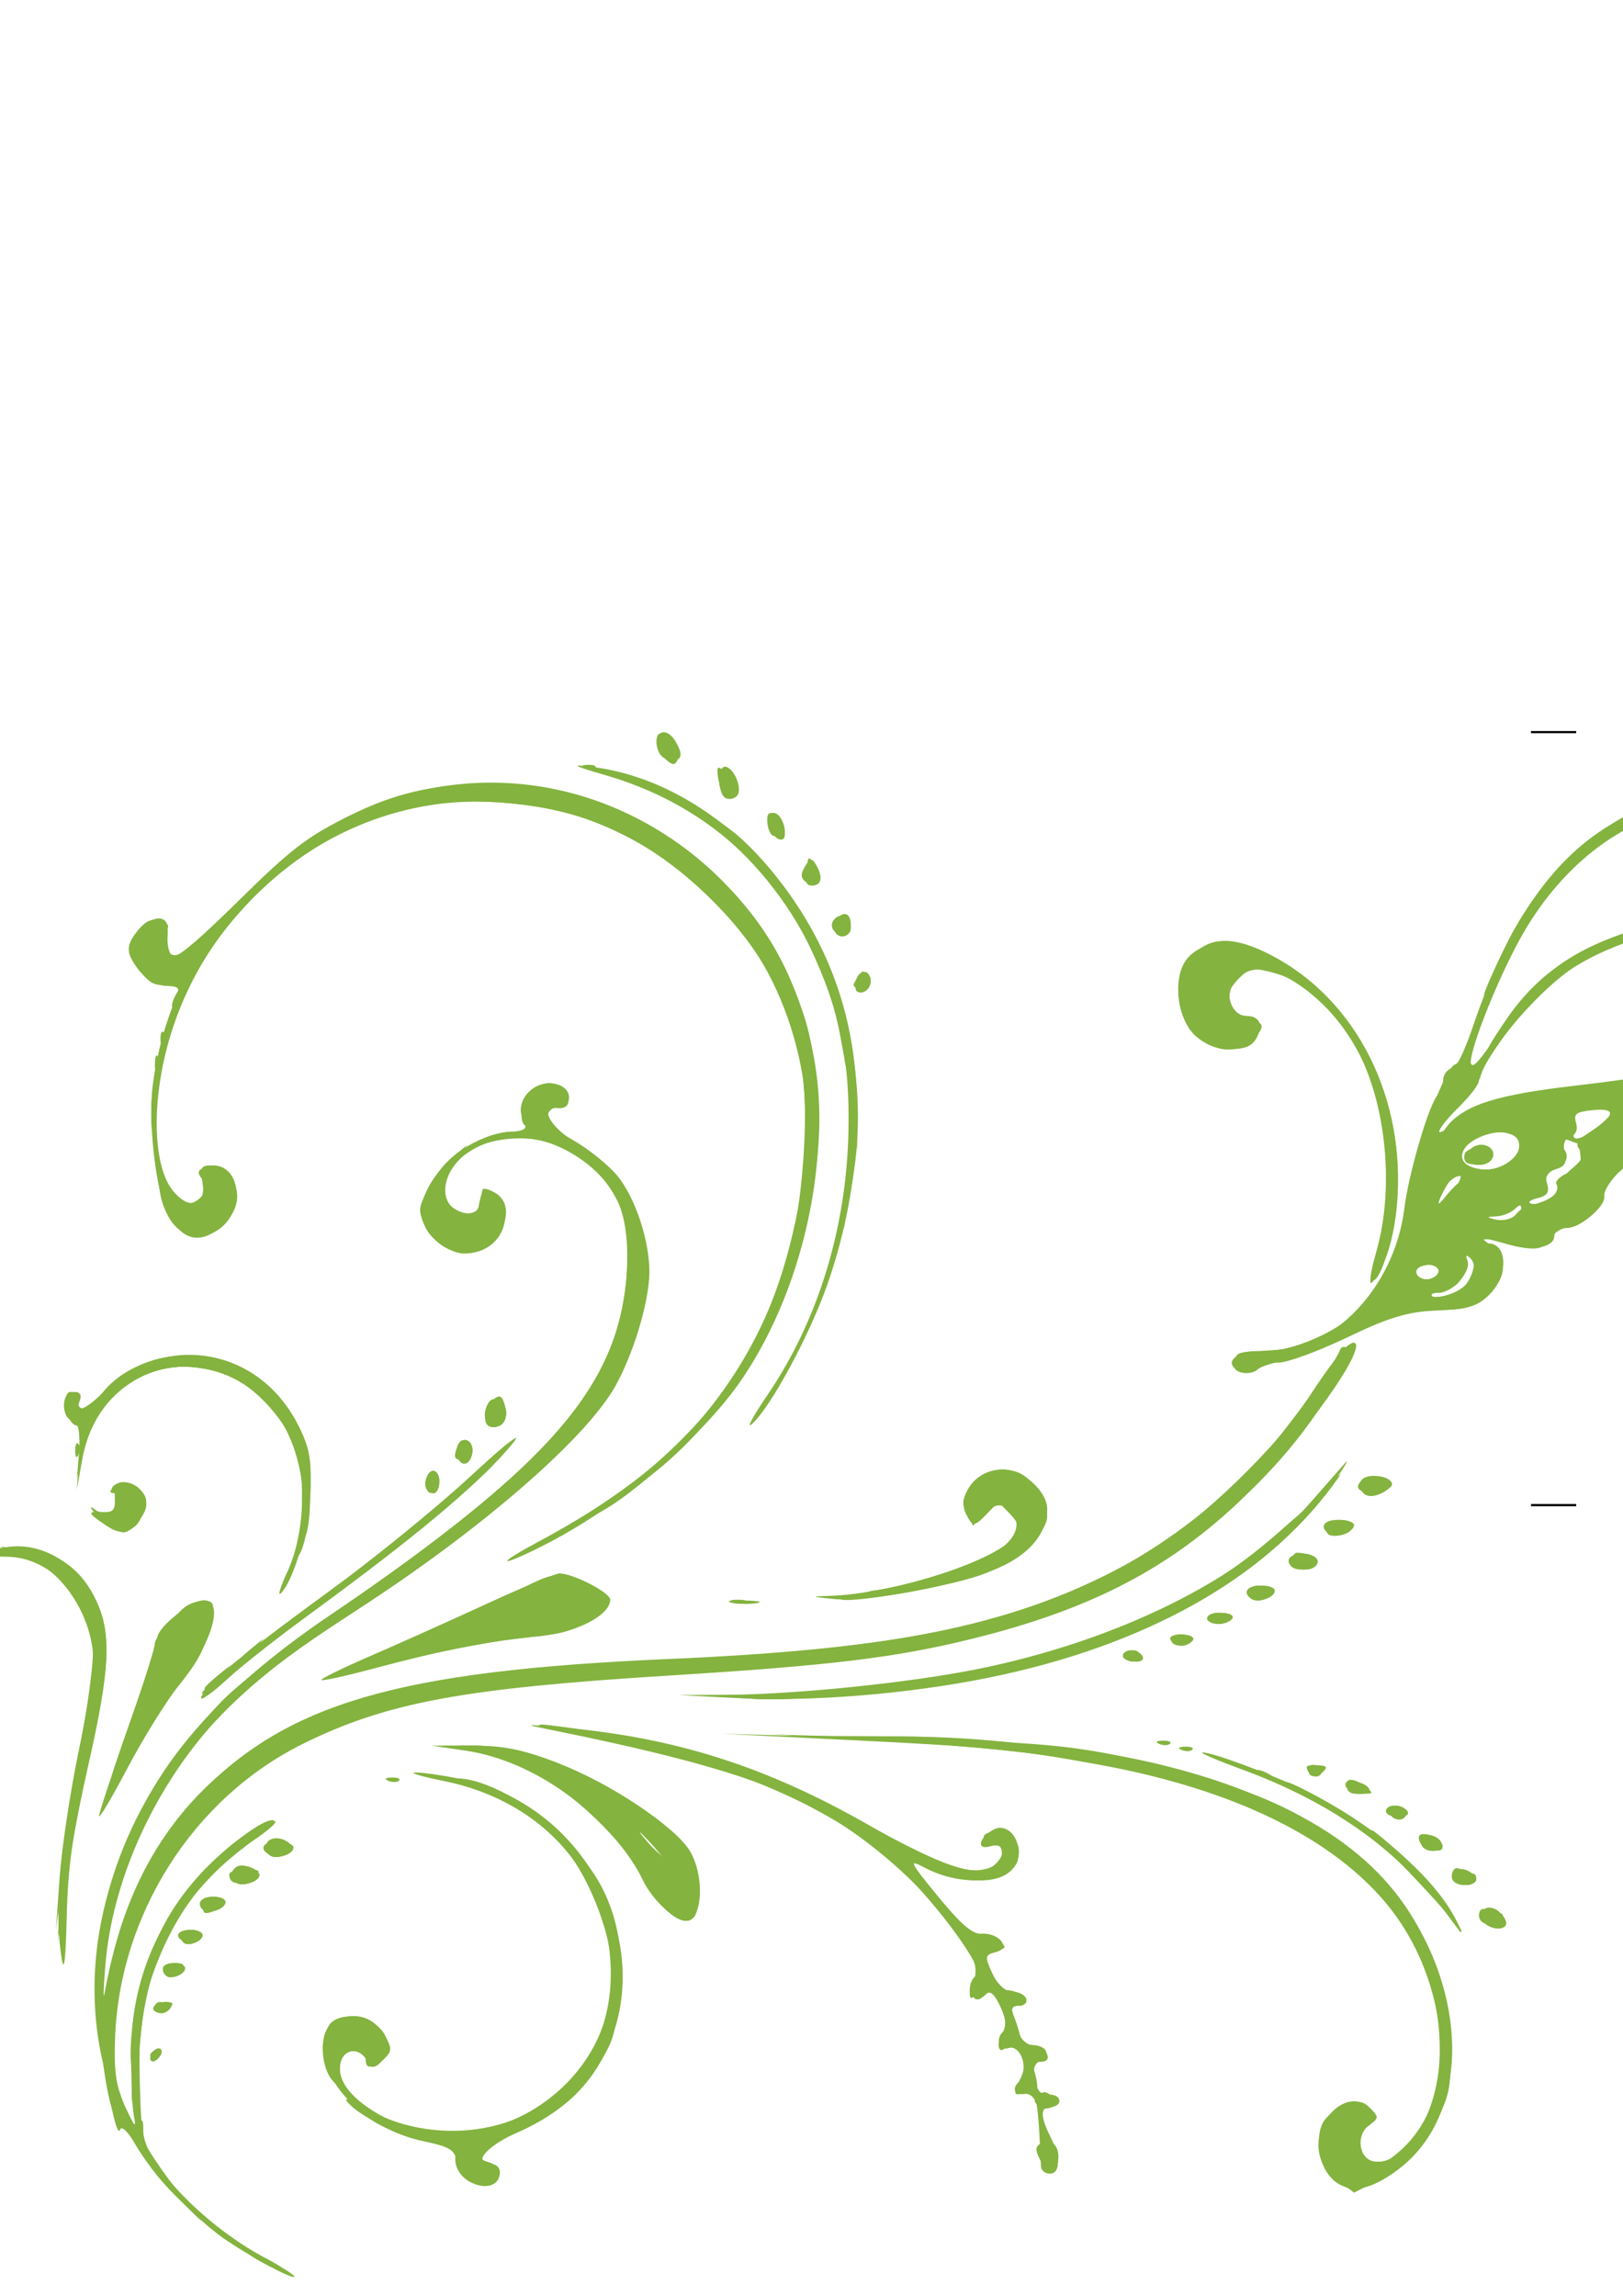 <?xml version="1.0" encoding="UTF-8" standalone="no"?>
<svg width="744.09" xmlns="http://www.w3.org/2000/svg" height="1052.4">
 <g fill="#84b33f">
  <path id="path3466" d="m-2.404 710.62c16.702-6.08 36.516 3.427 45.923 22.035 7.895 15.618 7.163 32.066-3.49 78.429-6.748 29.369-8.899 44.742-9.437 67.455-0.474 20.03-1.22 26.142-2.337 19.153-3.224-20.172-1.215-45.338 7.165-89.733 5.308-28.122 7.949-48.546 7.024-54.329-3.66-22.893-20.017-39.714-38.938-40.041-10.968-0.19-12.051-0.734-5.91-2.969h-0zm32.26-69.452c0.661-1.748 2.797-3.151 4.746-3.117 2.099 0.036 2.917 1.615 2.005 3.873-2.533 6.274 2.662 4.408 10.819-3.886 26.678-27.126 69.325-20.979 87.853 12.662 6.259 11.365 7.408 16.307 7.177 30.865-0.269 16.943-7.595 42.935-13.757 48.812-1.534 1.463-0.136-3.052 3.107-10.033 8.27-17.802 9.058-46.976 1.659-61.39-24.683-48.084-86.663-41.367-95.829 10.387l-2.392 13.506 0.97-14.698c0.533-8.084 0.052-14.714-1.069-14.734-3.003-0.052-6.68-8.567-5.288-12.247zm13.251 50.496c2.412 1.916 6.139 2.845 8.281 2.066 4.402-1.602 5.486-9.229 1.322-9.301-1.49-0.026-1.978-1.186-1.084-2.578 2.808-4.373 11.259-2.592 14.116 2.975 2.13 4.151 1.809 6.704-1.447 11.491-5.464 8.033-11.962 7.676-19.492-1.071-3.345-3.886-4.108-5.498-1.696-3.582zm15.737 100.35c7.223-20.284 13.196-38.836 13.275-41.226 0.167-5.078 15.545-17.136 21.717-17.029 9.071 0.157 3.143 19.828-11.562 38.363-5.983 7.542-16.788 24.942-24.012 38.667-7.224 13.726-13.003 23.415-12.842 21.531 0.161-1.884 6.202-20.022 13.424-40.306zm-8.994 76.671c14.889-53.109 41.825-87.245 100.64-127.54 85.058-58.27 119.1-91.723 131.45-129.17 7.101-21.528 7.584-48.303 1.112-61.55-12.787-26.172-46.754-37.035-68.703-21.97-8.707 5.976-12.793 16.349-8.951 22.723 2.897 4.807 13.277 7.226 13.815 3.22 0.202-1.502 0.675-3.877 1.051-5.278 0.376-1.401 0.838-3.161 1.027-3.911 0.189-0.75 2.625-0.091 5.413 1.463 3.319 1.851 5.024 5.445 4.938 10.412-0.287 16.577-20.313 23.388-32.295 10.984-7.465-7.728-7.645-13.942-0.779-26.845 6.129-11.517 19.581-20.257 33.715-21.905 8.921-1.04 9.811-1.742 7.619-6.013-4.753-9.261 6.525-19.92 16.721-15.804 6.236 2.518 5.449 9.982-1.049 9.954-2.088-0.009-4.179 1.785-4.646 3.986-0.546 2.571 3.636 6.546 11.683 11.108 6.893 3.908 15.976 11.165 20.183 16.128 8.349 9.847 15.178 30.424 14.926 44.976-0.232 13.443-7.455 37.32-15.696 51.89-13.764 24.334-62.072 66.113-118.77 102.72-35.781 23.1-52.511 36.496-67.824 54.306-26.567 30.901-44.003 70.891-47.102 108.03-0.938 11.237-1.087 16.988-0.333 12.778 6.383-35.588 21.922-68.597 42.301-89.86 41.005-42.782 91.942-57.656 215.88-63.039 98.082-4.26 149.3-13.821 197.69-36.9 37.539-17.906 74.874-50.19 96.286-83.258 11.224-17.334 19.191-26.597 21.141-24.579 4.512 4.67-29.699 50.826-55.203 74.477-32.415 30.061-68.079 48.098-120.74 61.065-34.832 8.577-64.614 12.185-138.14 16.736-94.954 5.878-129.75 12.331-167.98 31.152-50.669 24.948-84.746 78.527-86.523 136.04-0.461 14.903 0.612 21.774 4.808 30.793 4.198 9.024 5.061 9.894 3.872 3.906-0.841-4.237-1.356-17.49-1.145-29.45 0.608-34.426 11.678-60.281 36.815-85.981 12.53-12.812 26.522-22.194 29.107-19.518 0.66 0.683-3.899 4.623-10.132 8.754-23.115 15.322-38.611 37.075-47.987 67.363-3.545 11.452-4.479 21.445-3.975 42.534 0.604 25.272 1.258 28.461 7.859 38.348 10.006 14.986 29.713 32.247 48.293 42.298 8.629 4.668 15.29 8.873 14.801 9.345-1.291 1.248-21.292-9.651-33.075-18.023-13.161-9.35-32.732-30.306-39.993-42.821-3.332-5.742-6.216-8.485-6.896-6.557-2.377 6.74-11.538-50.679-11.055-69.29 0.274-10.552 2.901-27.757 5.838-38.233h0zm14.729-443.41c7.845-6.857 13.451-5.273 11.588 3.274-1.193 5.473-0.478 7.729 2.88 9.085 3.395 1.37 10.463-4.223 29.439-23.298 13.734-13.806 31.572-29.058 39.639-33.893 59.532-35.681 132.06-26.76 182.05 22.391 21.428 21.071 33.967 43.539 41.126 73.691 11.373 47.9-1.316 111.55-30.981 155.4-19.156 28.32-58.363 60.646-95.23 78.518-17.592 8.528-16.338 5.903 1.811-3.791 65.662-35.073 99.376-74.717 115.06-135.31 16.999-65.648 6.462-115.58-32.938-156.09-31.378-32.262-65.097-47.108-108.55-47.794-68.102-1.074-130.04 49.459-145.32 118.56-5.67 25.644-3.947 50.084 4.225 59.923 7.681 9.249 15.438 6.834 13.432-4.182-1.25-6.868-0.733-7.651 4.992-7.552 13.138 0.227 14.518 21.756 1.905 29.712-8.581 5.413-18.137 2.547-22.784-6.833-5.454-11.009-9.117-42.722-6.897-59.71 1.77-13.548 6.066-29.432 11.054-40.872 1.552-3.559 0.628-4.468-4.632-4.559-7.84-0.136-16.847-9.302-16.714-17.009 0.052-3.034 2.234-7.386 4.847-9.67zm6.237 494.21c1.044-1.008 3.663-1.803 5.821-1.765 2.88 0.05 3.153 0.811 1.028 2.865-1.593 1.538-4.212 2.333-5.821 1.766-1.609-0.568-2.071-1.857-1.028-2.865zm0.669 19.898c1.422-0.845 2.566-0.386 2.542 1.021-0.024 1.407-1.208 3.25-2.63 4.095-1.422 0.845-2.566 0.386-2.542-1.022 0.024-1.407 1.208-3.25 2.63-4.095zm8.361-39.522c2.814 0.049 5.099 1.117 5.077 2.373-0.05 2.876-6.751 5.443-8.765 3.358-3.026-3.133-1.299-5.817 3.688-5.731zm7.94-15.218c2.814 0.049 5.099 1.117 5.077 2.373-0.05 2.876-6.751 5.443-8.765 3.358-3.026-3.133-1.299-5.817 3.688-5.731zm14.193-117.85c5.363-4.908 26.65-21.184 47.304-36.169 20.654-14.984 50.394-39.114 66.088-53.622 15.886-14.686 24.728-21.64 19.946-15.69-12.99 16.165-41.884 40.846-82.186 70.201-19.957 14.536-41.844 31.591-48.639 37.9-6.795 6.309-12.334 10.308-12.31 8.888 0.025-1.42 4.433-6.599 9.796-11.508zm-9.737 104.32c2.596-2.508 11.166-1.946 11.12 0.729-0.058 3.342-8.267 5.783-10.762 3.2-1.175-1.216-1.335-2.984-0.357-3.929zm16.286-15.399c2.882-1.713 10.448 1.107 10.4 3.876-0.048 2.769-7.707 5.326-10.528 3.514-1.266-0.813-2.285-2.494-2.264-3.735 0.021-1.241 1.098-2.886 2.391-3.655zm15.435-12.445c3.636-2.161 10.957 1.386 9.776 4.737-1.328 3.765-10.126 3.55-11.328-0.277-0.515-1.639 0.183-3.646 1.552-4.46zm44.875-83.754c12.3-5.317 36.398-16.121 53.551-24.009 17.153-7.888 32.5-14.318 34.104-14.291 6.461 0.112 23.34 8.858 23.285 12.066-0.13 7.492-16.424 15.501-34.467 16.942-19.758 1.577-41.078 5.792-74.392 14.707-12.478 3.339-23.082 5.662-23.565 5.161-0.483-0.5 9.185-5.26 21.485-10.577zm-16.691 167.33c6.515-5.219 20.058-1.887 24.271 5.972 3.434 6.404 3.368 7.427-0.732 11.387-4.271 4.126-4.681 4.101-7.914-0.485-4.438-6.295-11.848-3.673-11.985 4.241-0.308 17.834 32.023 32.286 62.688 28.022 36.344-5.053 61.09-33.212 61.548-70.037 0.553-44.454-30.029-80.231-76.566-89.572-10.153-2.038-16.08-3.789-13.169-3.891 2.91-0.102 12.101 1.184 20.424 2.857 68.078 13.687 98.936 98.32 52.859 144.97-5.301 5.368-16.892 12.952-25.756 16.854-14.948 6.58-21.701 14.625-12.412 14.785 2.111 0.036 3.809 1.725 3.774 3.753-0.182 10.507-17.478 7.121-19.469-3.811-1.204-6.611-2.823-7.67-16.092-10.519-24.885-5.344-45.616-25.261-45.321-43.544 0.071-4.401 1.804-9.344 3.852-10.984zm27.482-112.06c2.699-0.065 4.199 0.566 3.335 1.402-0.865 0.836-3.073 0.888-4.907 0.117-2.027-0.852-1.41-1.448 1.572-1.519zm15.944-137.48c1.898-5.017 5.902-3.624 5.804 2.02-0.049 2.814-1.172 5.098-2.496 5.075-3.275-0.057-4.763-3.249-3.308-7.095zm20.916 122.88c14.622-0.004 22.753 1.639 38.95 7.869 24.322 9.355 54.407 29.389 60.986 40.61 5.035 8.587 5.947 23.512 1.816 29.729-4.178 6.289-15.092-2.05-24.413-18.654-16.381-29.182-49.233-52.659-80.065-57.219l-15.754-2.33 18.48-0.005zm81.813 45.874c4.152 4.117 7.558 6.91 7.57 6.207 0.012-0.704-3.374-4.648-7.526-8.765-4.151-4.117-7.558-6.91-7.57-6.207-0.012 0.704 3.374 4.648 7.526 8.765zm-86.537-185.64c1.324-0.787 3.143-0.192 4.043 1.321 2.275 3.826-0.913 10.814-4.023 8.818-3.201-2.055-3.213-8.241-0.02-10.139zm14.363-18.876c2.934-2.351 3.991-1.884 5.243 2.313 1.865 6.25-0.303 10.389-5.397 10.301-4.74-0.082-4.634-8.778 0.154-12.614zm32.164 150.37c51.143 4.494 93.087 17.861 139.84 44.565 33.597 19.191 50.076 24.566 57.379 18.716 6.074-4.866 5.13-10.856-1.404-8.905-6.392 1.907-5.675-3.369 1.009-7.425 5.939-3.604 12.629 2.847 11.516 11.106-1.752 12.995-24.39 16.019-43.355 5.792-6.841-3.689-6.026-2.063 6.769 13.509 10.7 13.022 16 17.548 20.045 17.116 3.025-0.323 6.839 1.086 8.477 3.13 2.393 2.986 1.961 4.021-2.194 5.261-4.909 1.465-4.977 1.973-1.334 9.965 2.558 5.611 5.589 8.393 9.086 8.335 2.886-0.047 5.723 1.363 6.304 3.132 0.581 1.77-0.89 3.183-3.268 3.143-3.115-0.054-3.831 1.186-2.559 4.434 0.971 2.48 2.295 6.469 2.941 8.864 0.646 2.395 3.551 4.749 6.456 5.23 6.441 1.067 9.001 7.337 2.953 7.233-2.892-0.05-3.833 1.274-2.841 3.999 0.816 2.24 1.455 5.706 1.42 7.702-0.034 1.996 0.803 3.507 1.861 3.358 4.703-0.66 8.306 0.65 8.265 3.005-0.024 1.407-1.771 2.529-3.882 2.492-4.856-0.084-4.927 4.309-0.221 13.724 4.734 9.473 4.596 17.061-0.309 16.976-2.111-0.036-3.904-1.507-3.986-3.268-1.577-34.063-2.035-35.93-8.253-33.666-4.461 1.624-4.728-0.26-0.987-6.968 3.506-6.288-0.806-15.643-6.291-13.647-4.27 1.554-5.325-5.555-1.19-8.013 1.505-0.894 0.875-5.044-1.585-10.441-2.749-6.03-4.941-8.126-6.711-6.417-5.046 4.875-7.278 2.394-5.525-6.137 1.573-7.654 0.26-10.592-11.99-26.818-13.399-17.749-34.015-35.896-56.003-49.297-23.438-14.286-58.885-25.194-125.57-38.642-13.734-2.77-13.627-2.793 5.138-1.145zm13.247-440.37c52.779 6.6 101.85 54.956 116.46 114.76 8.995 36.817 5.828 81.161-8.762 122.69-8.232 23.428-26.112 56.421-34.596 63.836-2.608 2.279 0.604-3.696 7.138-13.279 23.17-33.982 36.264-76.496 37.196-120.76 0.7-33.262-3.958-55.704-17.521-84.412-18.412-38.973-50.987-66.505-93.341-78.894-15.899-4.651-16.849-5.219-6.577-3.934zm32.714-15.923c4.112 0.071 8.452 7.701 6.762 11.888-1.351 3.347-2.38 3.519-5.42 0.905-4.045-3.477-5.028-12.858-1.341-12.794zm29.809 441.23c30.782-0.189 82.342-5.469 113.14-11.586 64.937-12.898 123.19-41.803 153.08-75.96 5.708-6.521 12.873-14.693 15.923-18.159 3.05-3.466 0.468 0.925-5.738 9.758-29.698 42.274-85.827 73.72-157.29 88.123-37.496 7.557-80.987 11.076-115.32 9.33l-26.847-1.365 23.05-0.141zm-1.709-425.38c4.143 0.072 8.395 10.595 5.436 13.453-1.439 1.391-3.855 1.733-5.368 0.761-3.403-2.185-3.46-14.273-0.067-14.214zm8.839 382.16c6.332 0.109 8.914 0.653 5.737 1.208-3.176 0.555-8.357 0.466-11.513-0.199-3.155-0.664-0.556-1.119 5.776-1.009zm65.447 63.089c63.144 1.654 80.247 2.926 104.79 7.794 69.218 13.728 112.52 36.976 135.03 72.499 26.967 42.558 25.556 91.892-3.31 115.75-17.955 14.839-32.501 13.435-37.813-3.649-5.03-16.175 12.557-33.375 23.035-22.528 3.754 3.886 3.708 4.473-0.589 7.503-6.298 4.44-4.873 15.54 2.141 16.667 14.748 2.37 29.66-22.012 30.132-49.263 1.146-66.31-54.919-114.01-155.77-132.52-37.706-6.923-50.861-8.236-113.01-11.28l-60.089-2.943 75.46 1.977zm-51.109-423.82c1.867 0.651 3.733 3.819 4.148 7.04 0.512 3.979-0.334 5.476-2.64 4.672-1.867-0.651-3.733-3.819-4.148-7.04-0.512-3.979 0.334-5.476 2.64-4.672zm14.297 23.018c1.849-2.81 2.85-2.443 5.054 1.851 2.897 5.645-0.192 9.88-4.968 6.813-3.084-1.981-3.105-4.074-0.086-8.665zm10.537 335.6c29.649-0.896 78.585-16.807 85.319-27.741 2.085-3.385 1.489-5.658-2.594-9.885l-5.302-5.488-5.66 5.869c-4.792 4.969-6.019 5.279-7.999 2.024-6.223-10.23 2.701-22.951 15.939-22.722 9.137 0.158 20.18 10.226 20.041 18.271-0.193 11.164-8.099 20.635-22.466 26.914-17.79 7.776-59.778 15.702-75.21 14.199-10.89-1.061-11.046-1.169-2.069-1.441zm3.774-310.9c3.3-3.187 5.999-1.582 5.91 3.514-0.049 2.843-1.794 5.087-3.926 5.05-3.895-0.067-5.154-5.503-1.984-8.565zm10.473 25.455c1.324-0.787 3.11-0.248 3.969 1.197 1.834 3.086-0.641 7.708-4.096 7.648-3.113-0.054-3.014-6.979 0.127-8.845zm123.9 310.41c2.028 0.035 4.378 1.227 5.223 2.649 0.845 1.422-0.834 2.545-3.731 2.495-2.897-0.05-5.248-1.242-5.223-2.649 0.024-1.407 1.703-2.53 3.731-2.495zm14.577 41.4c2.699-0.065 4.199 0.566 3.335 1.402-0.865 0.836-3.073 0.888-4.907 0.117-2.027-0.852-1.41-1.448 1.572-1.519zm13.78-359.89c7.917-8.889 19.052-8.937 35.938-0.156 39.314 20.446 62.077 65.919 57.601 115.07-1.014 11.131-3.757 22.03-7.054 28.028-6.42 11.679-6.669 9.77-1.379-10.589 13.715-52.784-9.934-114.05-48.03-124.42-8.998-2.45-11.065-2.183-15.38 1.985-2.741 2.648-5.003 5.872-5.025 7.164-0.1 5.771 3.308 10.503 7.617 10.578 6.389 0.11 8.278 4.113 4.846 10.267-2.112 3.787-5.441 5.077-12.772 4.951-20.209-0.349-30.417-27.098-16.362-42.877zm-5.048 311.22c3.814 0.066 5.998 1.206 5.072 2.647-0.894 1.392-3.216 2.503-5.161 2.47-1.945-0.034-4.227-1.225-5.072-2.647-0.875-1.472 1.347-2.536 5.161-2.47zm1.457 51.41c2.699-0.065 4.199 0.566 3.335 1.402-0.865 0.836-3.073 0.888-4.907 0.117-2.027-0.852-1.41-1.448 1.572-1.519zm8.036 2.689c4.764-0.251 37.379 12.208 51.928 19.835 29.93 15.693 56.57 39.706 65.196 58.77 2.423 5.355 1.964 5.13-2.712-1.327-22.62-31.239-54.433-54.191-96.377-69.531-11.434-4.182-19.55-7.668-18.035-7.748zm8.743-64.02c3.713 0.064 5.843 1.208 4.921 2.644-0.894 1.392-3.86 2.492-6.591 2.445-2.731-0.047-4.946-1.237-4.921-2.644 0.024-1.407 2.99-2.507 6.591-2.445zm7.441-118.44c0.954-0.922 6.436-1.606 12.182-1.52 12.732 0.189 33.764-8.929 43.219-18.738 9.989-10.363 20.567-31.857 20.745-42.153 0.303-17.517 18.286-70.737 23.869-70.641 1.064 0.018 4.75-8.267 8.189-18.412 15.359-45.298 35.241-74.592 61.467-90.567 8.773-5.344 17.361-10.867 19.086-12.273 4.689-3.825 11.035-2.958 10.958 1.497-0.037 2.155-2.093 4.477-4.568 5.16-25.678 7.086-50.236 28.561-66.128 57.825-11.504 21.184-24.06 53.8-22.028 57.219 0.815 1.371 5.596-4.112 10.624-12.182 18.576-29.816 38.778-43.91 76.031-53.046 10.601-2.6 21.879-5.437 25.06-6.304 4.598-1.253 5.768-0.552 5.699 3.412-0.072 4.155-1.904 4.967-10.96 4.856-16.685-0.204-41.822 7.507-58.699 18.006-15.734 9.788-39.894 37.71-43.37 50.124-0.981 3.502-5.69 10.157-10.466 14.79-4.776 4.633-8.704 9.614-8.729 11.071-0.025 1.456 2.32-0.255 5.212-3.803 7.228-8.869 21.947-13.407 56.575-17.444 16.219-1.891 32.092-4.087 35.272-4.881 5.044-1.259 5.766-0.475 5.652 6.134-0.075 4.327-2.359 9.525-5.328 12.119-2.858 2.498-5.245 7.33-5.304 10.738-0.062 3.586-3.629 9.556-8.468 14.172-4.598 4.386-8.097 9.872-7.774 12.189 0.7 5.026-11.334 14.795-18.082 14.678-2.624-0.045-4.801 1.622-4.837 3.706-0.094 5.463-11.153 7.234-21.849 3.498-5.065-1.769-9.911-2.538-10.769-1.709-0.858 0.83 0.235 1.539 2.429 1.577 8.971 0.155 9.115 15.096 0.227 23.682-5.42 5.236-9.588 6.476-23.794 7.08-14.247 0.605-21.394 2.742-41.356 12.366-13.273 6.399-27.402 11.578-31.397 11.509-3.995-0.069-7.995 1.013-8.889 2.405-2.405 3.745-11.566 2.907-11.498-1.052 0.032-1.876 0.84-4.165 1.794-5.087zm89.318-34.9c2.361-0.86 4.311-2.591 4.333-3.848 0.046-2.675-8.523-3.237-11.12-0.729-2.927 2.828 2.162 6.26 6.786 4.577zm9.1 6.814c8.563-3.375 12.725-11.56 8.227-16.179-2.201-2.26-2.533-1.939-1.359 1.316 1.829 5.066-7.128 14.79-13.522 14.679-2.345-0.041-3.546 0.669-2.668 1.578 0.877 0.908 5.073 0.281 9.322-1.393zm-2.817-44.752c2.113-2.695 5.297-5.789 7.075-6.876 2.375-1.451 2.149-2.005-0.852-2.086-2.247-0.06-5.38 2.459-6.961 5.599-4.013 7.967-3.763 9.105 0.738 3.363zm15.989-11.88c9.317 1.067 19.634-6.822 17.301-13.229-3.219-8.842-27.759-1.289-26.158 8.051 0.458 2.673 3.741 4.593 8.857 5.179zm-2.453-10.88c5.055-1.84 9.82 2.158 7.282 6.111-2.562 3.989-11.71 3.216-11.637-0.984 0.034-1.96 1.994-4.267 4.355-5.127zm17.053 33.67c2.042-0.744 3.737-2.769 3.767-4.502 0.042-2.451-0.64-2.48-3.069-0.134-1.718 1.659-5.486 3.11-8.373 3.223-4.529 0.178-4.618 0.382-0.644 1.485 2.533 0.703 6.277 0.67 8.318-0.073zm16.654-8.973c3.005-1.542 5.051-4.12 4.545-5.729-0.506-1.609 2.082-5.436 5.75-8.506 5.173-4.33 5.998-6.287 3.678-8.729-2.323-2.444-1.19-4.323 5.066-8.408 11.408-7.447 11.688-10.785 0.815-9.705-7.552 0.749-8.85 1.729-7.644 5.769 0.928 3.109 0 5.396-2.57 6.331-2.719 0.99-3.576 3.38-2.646 7.378 1.049 4.508 0.076 6.301-4.094 7.546-4.036 1.205-5.07 2.974-3.943 6.75 1.163 3.897 0.109 5.463-4.419 6.564-3.271 0.795-4.609 1.917-2.974 2.494 1.635 0.576 5.432-0.213 8.437-1.755zm-132.31 176.86c3.518 0.061 6.378 1.139 6.356 2.395-0.052 2.984-7.573 5.689-10.533 3.788-4.461-2.865-2.146-6.292 4.176-6.183zm15.436-14.1c5.288-1.925 12.425 1.038 10.336 4.291-0.9 1.402-3.804 2.511-6.452 2.466-6.303-0.109-9.044-4.878-3.884-6.757zm10.011 96.432c4.776 0.083 5.446 0.777 3.017 3.123-2.429 2.347-3.794 2.323-6.14-0.106-2.346-2.429-1.653-3.099 3.123-3.017zm11.113-112.41c8.015 0.138 7.034 6.132-1.178 7.195-3.699 0.479-5.547-0.627-5.501-3.294 0.045-2.612 2.379-3.976 6.678-3.901zm3.703 119.32c1.236-0.734 4.403 0.356 7.037 2.422 4.633 3.635 4.606 3.758-0.816 3.743-5.985-0.017-9.952-3.948-6.221-6.165zm11.636-139.53c8.332 0.144 10.445 4.363 3.875 7.734-5.981 3.069-10.278 1.315-10.184-4.156 0.038-2.203 2.577-3.643 6.309-3.578zm10.671 151.6c2.616 0.551 4.448 2.132 4.073 3.514-1.007 3.702-6.48 2.958-7.741-1.053-0.708-2.254 0.571-3.112 3.668-2.46zm15.211 13.08c6.397 1.356 7.175 7.349 0.94 7.242-3.143-0.054-5.301-1.744-5.26-4.117 0.041-2.382 1.804-3.658 4.32-3.124zm15.085 15.616c6.397 1.356 7.175 7.349 0.94 7.242-3.143-0.054-5.301-1.744-5.26-4.117 0.041-2.383 1.804-3.658 4.321-3.124zm11.749 17.665c4.752 0.082 10.115 6.954 6.913 8.857-3.713 2.207-10.57-1.289-10.499-5.354 0.034-1.96 1.647-3.536 3.586-3.503z"/>
  <path id="path3468" d="m11.876 710.17c15.025 1.546 25.636 9.3 32.236 23.556 6.991 15.102 6.295 29.473-3.622 74.801-4.578 20.926-9.591 47.815-11.14 59.752l-2.816 21.704 1.501-26.845c0.825-14.765 4.811-42.802 8.856-62.304 8.427-40.626 8.015-51.309-2.651-68.789-5.6-9.178-10.078-12.942-20.705-17.405l-13.559-5.694 11.901 1.225zm18.011-69.004c1.637-4.444 5.875-3.902 5.795 0.74-0.106 6.153 4.847 4.544 12.284-3.991 25.833-29.645 77.197-17.526 91.352 21.554 4.61 12.727 3.234 45.046-2.274 53.406-3.198 4.854-3.224 4.851-1.484-0.146 3.924-11.271 4.926-32.33 2.059-43.296-3.813-14.583-17.903-31.776-31.236-38.112-29.092-13.826-60.97 2.522-68.551 35.153l-2.614 11.252 1.122-12.329c0.772-8.486 0.086-12.747-2.203-13.671-4.001-1.615-5.852-6.213-4.251-10.559zm13.215 50.738c2.414 1.782 6.143 2.603 8.286 1.823 4.613-1.679 5.393-9.23 0.961-9.307-2.232-0.039-2.289-0.808-0.209-2.817 3.655-3.531 12.625-0.577 14.583 4.803 1.835 5.042-5.241 16.086-10.251 15.999-2-0.035-6.814-3.141-10.698-6.902-3.884-3.761-5.087-5.381-2.672-3.598zm5.016 182.75c8.331-33.893 27.186-67.34 53.346-94.635 7.48-7.804 30.874-26.085 51.988-40.625 67.838-46.716 106.6-81.251 120.08-106.99 13.503-25.776 18.408-57.379 12.068-77.766-3.509-11.285-18.78-26.022-31.608-30.503-12.229-4.272-30.673-2.509-39.415 3.767-13.322 9.564-14.088 26.182-1.306 28.314 3.978 0.664 5.848-0.799 7.137-5.583 1.464-5.434 2.524-6.049 6.554-3.802 11.866 6.617 0.964 28.026-14.139 27.764-8.652-0.15-19.693-10.46-19.558-18.263 0.297-17.164 24.132-37.959 43.133-37.63 5.527 0.096 5.987-0.539 3.669-5.055-4.913-9.574 6.133-20.339 16.553-16.133 5.67 2.289 5.289 10.925-0.459 10.368-9.494-0.919-4.653 8.783 7.941 15.913 34.047 19.277 42.397 61.672 20.764 105.43-13.474 27.253-62.249 70.343-128.09 113.16-37.303 24.258-59.4 44.401-76.054 69.324-21.075 31.541-30.235 57.162-32.846 91.871-1.254 16.667-1.111 17.885 0.853 7.267 13.302-71.909 57.496-117.78 130.88-135.84 29.518-7.266 71.443-11.905 130.4-14.425 101.01-4.319 155.46-15.918 210.19-44.783 22.602-11.919 62.079-48.58 78.408-72.816 14.849-22.038 20.844-29.123 22.868-27.027 2.948 3.052-25.118 43.344-43.561 62.538-55.707 57.971-122.96 80.738-261.62 88.569-85.945 4.854-122.37 10.254-158.2 23.459-60.036 22.126-98.841 72.538-105.75 137.38-1.67 15.679-1.149 21.163 3.135 32.971 2.826 7.79 5.137 14.26 5.136 14.377-0.001 0.117-1.648 0.185-3.659 0.15-9.67-0.167-15.964-71.8-8.852-100.73zm13.384-90.27c10.606-31.276 14.847-40.598 20.494-45.057 21.925-17.312 20.833 7.103-1.57 35.087-6.139 7.669-15.964 23.073-21.833 34.232-5.869 11.159-10.624 19.138-10.568 17.731 0.057-1.407 6.121-20.303 13.477-41.993zm2.357-357.67c2.244-3.09 6.2-5.581 8.79-5.536 3.655 0.063 4.594 1.881 4.193 8.117-0.284 4.42 0.909 8.565 2.651 9.212 1.742 0.647 15.765-11.128 31.162-26.167 41.115-40.16 71.952-54.02 117.88-52.984 82.652 1.864 148.32 71.351 147.1 155.65-0.528 36.542-15.27 86.364-33.813 114.28-15.325 23.068-50.438 56.161-69.049 65.077-2.129 1.02-0.383-0.762 3.88-3.959 48.793-36.6 71.256-67.354 85.512-117.07 8.505-29.662 9.49-75.105 2.165-99.875-12.808-43.31-44.278-76.955-89.916-96.132-21.376-8.982-59.152-12.623-82.634-7.964-55.566 11.025-105.13 60.405-117.53 117.1-1.945 8.892-2.239 9.215-2.295 2.519-0.035-4.223 2.273-13.972 5.129-21.664 6.556-17.657 6.57-17.311-0.636-16.062-4.369 0.757-7.541-0.915-11.412-6.016-6.392-8.421-6.563-11.118-1.18-18.528zm-2.364 496.24c5.82-33.98 28.2-68.462 54.733-84.33 13.738-8.216 11.588-4.098-4.211 8.066-31.958 24.606-45.101 50.439-48.393 95.116-1.139 15.463-2.211 24.657-2.382 20.432-0.171-4.226-0.71-11.72-1.198-16.655-0.488-4.935 0.165-15.118 1.451-22.629zm9.122-419.24c0.521 3.899 0.406 9.655-0.256 12.791-0.662 3.136-1.088-0.054-0.947-7.089 0.141-7.035 0.682-9.601 1.203-5.702zm-7.403 470.08c2.004-2.986 2.53-2.377 2.47 2.858-0.124 10.892 14.308 28.905 38.891 48.541 5.99 4.785 6.272 5.378 1.364 2.875-8.381-4.275-29.572-24.922-38.291-37.307-7.924-11.256-8.02-11.624-4.435-16.967zm9.392-443.85c2.306 11.414 6.431 19.216 10.97 20.743 6.948 2.338 10.657-0.855 9.402-8.097-1.415-8.163 4.561-10.492 11.129-4.338 6.715 6.291 6.045 15.593-1.657 23.034-11.773 11.373-22.652 6.461-27.962-12.625-2.032-7.304-3.521-15.659-3.307-18.567 0.376-5.122 0.421-5.127 1.426-0.151zm-1.12 409.44c1.422-0.845 2.565-0.318 2.539 1.172-0.026 1.49-1.198 2.69-2.605 2.665-1.407-0.024-2.55-0.552-2.539-1.173 0.011-0.62 1.183-1.82 2.605-2.665zm4.364-21.677c2.194 0.038 3.257 1.208 2.363 2.6-0.894 1.392-2.709 2.512-4.033 2.489-1.324-0.023-2.388-1.193-2.363-2.6 0.024-1.407 1.839-2.527 4.033-2.489zm4.309-17.839c4.519 0.078 4.888 0.724 2.203 3.849-3.262 3.795-7.751 2.897-7.674-1.535 0.023-1.324 2.485-2.365 5.472-2.313zm7.627-15.223c2.814 0.049 5.099 1.117 5.077 2.373-0.05 2.876-6.751 5.443-8.765 3.358-3.026-3.133-1.299-5.817 3.688-5.731zm14.24-117.91c5.384-4.698 22.015-17.429 36.957-28.291 42.774-31.096 54.118-40.227 78.896-63.509 14.787-13.894 19.958-17.792 14.261-10.751-11.918 14.73-45.584 43.149-86.788 73.26-18.532 13.543-38.074 28.149-43.426 32.458-12.637 10.172-12.564 7.883 0.1-3.167zm-3.741 102.74c6.1 0.105 6.718 4.046 0.964 6.141-5.756 2.096-6.222 1.915-6.147-2.391 0.037-2.132 2.341-3.798 5.183-3.749zm10.243-13.755c2.882-1.713 10.448 1.107 10.4 3.876-0.048 2.769-7.707 5.326-10.528 3.514-1.266-0.813-2.285-2.494-2.264-3.735 0.021-1.241 1.098-2.886 2.391-3.655zm13.726 179.73c4.867 2.425 8.387 4.855 7.822 5.401-1.191 1.15-16.721-6.887-16.691-8.638 0.011-0.645 4.002 0.812 8.869 3.237zm0.935-191.71c1.973-1.906 11.353 0.875 11.31 3.354-0.048 2.75-7.72 5.293-10.528 3.49-2.598-1.669-2.95-4.749-0.782-6.843zm63.416-91.682c20.963-9.138 44.711-19.94 52.774-24.005 13.571-6.842 15.382-7.145 24.382-4.071 13.887 4.741 16.5 7.384 13.184 13.331-3.956 7.094-16.131 11.235-41.232 14.023-12.124 1.347-36.39 6.115-53.925 10.598-17.535 4.482-32.201 7.832-32.59 7.444-0.389-0.388 16.444-8.181 37.407-17.319zm61.689-14.077c0.865-0.835-0.636-1.466-3.335-1.402-2.982 0.071-3.599 0.667-1.572 1.519 1.834 0.771 4.042 0.718 4.907-0.117zm11.608-2.21c1.771-0.679 0.342-1.285-3.176-1.346-3.518-0.061-4.967 0.495-3.22 1.235 1.747 0.74 4.625 0.79 6.396 0.111zm-106.18 190.9c12.964-6.653 28.75 4.842 22.368 16.287-3.104 5.567-7.525 5.968-7.433 0.673 0.089-5.177-9.891-5.1-11.987 0.092-3.25 8.05 2.582 16.995 16.348 25.072 11.633 6.826 16.269 8.033 31.846 8.293 69.785 1.165 100.81-77.166 52.195-131.77-11.339-12.737-28.561-23.304-44.633-27.386-5.852-1.486-7.366-2.491-3.9-2.589 13.383-0.376 34.981 11.308 50.392 27.261 19.239 19.916 26.28 37.671 25.806 65.074-0.564 32.627-16.313 56.024-46.721 69.413-18.098 7.969-21.951 11.84-14 14.066 6.539 1.831 5.89 9.365-0.908 10.553-6.224 1.087-14.978-7.437-13.405-13.054 0.982-3.507-0.78-4.867-8.052-6.214-24.731-4.579-35.812-10.765-46.374-25.889-8.719-12.486-9.408-25.843-1.541-29.88zm41.85-249.36c1.898-5.017 5.902-3.624 5.804 2.02-0.049 2.814-1.172 5.098-2.496 5.075-3.275-0.057-4.763-3.249-3.308-7.095zm20.525 122.89c8.542-0.037 21.75 1.897 29.352 4.298 28.532 9.013 61.567 29.998 71.264 45.27 4.76 7.496 5.574 22.521 1.552 28.636-4.003 6.086-15.387-2.554-23.444-17.793-8.752-16.552-32.733-39.557-50.925-48.85-7.793-3.982-20.731-8.196-28.75-9.366l-14.58-2.127 15.531-0.067zm80.946 44.569c6.225 6.324 11.327 10.922 11.339 10.219 0.012-0.704-5.071-6.453-11.295-12.777-6.224-6.324-11.327-10.922-11.339-10.219-0.012 0.703 5.071 6.453 11.295 12.777zm-85.28-184.34c1.324-0.787 3.143-0.192 4.043 1.321 2.275 3.826-0.913 10.814-4.023 8.818-3.201-2.055-3.213-8.241-0.02-10.139zm13.19-16.494c1.898-2.89 3.171-3.058 5.431-0.718 3.736 3.867 0.996 11.044-4.181 10.955-4.41-0.076-4.961-4.586-1.25-10.237zm23.125 146.57c2.113-0.088 15.893 1.765 30.622 4.119 45.742 7.309 71.204 16.183 116.39 40.564 38.964 21.023 49.786 24.798 60.211 21.003 5.18-1.885 5.513-11.147 0.404-11.235-4.643-0.08-5.034-4.323-0.539-5.848 5.538-1.879 12.097 3.407 11.989 9.661-0.237 13.731-18.154 17.319-40.033 8.019l-15.016-6.384 12.234 13.105c6.729 7.208 13.905 15.715 15.948 18.906 2.648 4.136 5.347 5.421 9.405 4.476 7.162-1.667 14.03 5.344 7.548 7.704-2.289 0.833-5.31 0.777-6.715-0.125s-0.026 2.932 3.062 8.52c3.662 6.625 7.383 10.135 10.696 10.089 2.794-0.039 5.556 1.377 6.137 3.147 0.581 1.77-0.89 3.183-3.268 3.143-3.115-0.054-3.831 1.186-2.559 4.434 3.938 10.055 3.855 12.857-0.426 14.415-5.942 2.163-7.955-0.381-4.483-5.666 2.105-3.203 1.852-6.455-0.985-12.69-3.674-8.073-7.936-11.204-8.028-5.897-0.024 1.407-1.195 2.538-2.603 2.514-3.269-0.057-3.189-8.491 0.111-11.679 3.82-3.69-20.509-35.686-39.416-51.839-28.992-24.769-65.696-41.154-115.98-51.776-41.308-8.726-48.777-10.51-44.712-10.68zm14.389-92.201c2.84-1.458 5.154-2.075 5.142-1.371-0.012 0.704-2.346 2.472-5.186 3.929-2.84 1.457-5.154 2.074-5.142 1.371 0.012-0.704 2.346-2.472 5.186-3.929zm7.077-347.72c2.699-0.064 4.199 0.567 3.335 1.402-0.865 0.836-3.073 0.888-4.907 0.117-2.027-0.852-1.41-1.448 1.572-1.519zm14.224 3.749c14.054 2.605 43.317 18.343 56.253 30.254 39.418 36.294 60.148 98.298 51.301 153.44-2.155 13.432-2.392 11.386-1.929-16.668 0.419-25.368-0.589-36.208-4.874-52.431-14.094-53.352-46.731-91.924-92.868-109.75-10.376-4.009-13.393-5.862-7.882-4.841zm21.243-18.114c4.136 1.458 8.538 9.182 6.406 11.241-0.961 0.928-3.512 0.976-5.669 0.105-4.537-1.832-5.258-12.941-0.737-11.346zm27.34 15.248c3.216 0.056 7.909 9.219 5.776 11.28-3.869 3.738-8.458 1.032-8.355-4.926 0.061-3.518 1.221-6.377 2.579-6.353zm9.385 425.47c27.104-0.277 81.753-6.213 106.35-11.552 68.858-14.947 117.08-38.942 152.55-75.91 8.991-9.37 15.168-15.33 13.727-13.243-31.978 46.307-91.832 79.679-168.88 94.163-30.23 5.683-82.946 9.697-105.06 7.999l-16.612-1.275 17.933-0.183zm-3.1-43.648c3.518 0.061 4.947 0.667 3.176 1.346-1.771 0.679-4.649 0.63-6.396-0.111-1.747-0.74-0.297-1.296 3.22-1.235zm16.891-360.39c1.867 0.651 3.733 3.819 4.148 7.04 0.512 3.979-0.334 5.476-2.64 4.672-1.867-0.651-3.733-3.819-4.148-7.04-0.512-3.979 0.334-5.476 2.64-4.672zm61.342 424.08c65.563 2.044 96.915 5.976 132.69 16.643 40.262 12.003 75.888 34.11 92.27 57.254 15.945 22.527 22.176 40.254 22.962 65.323 0.636 20.288 0.039 23.678-6.384 36.25-7.37 14.426-21.843 27.66-33.121 30.284-4.805 1.118-8.287-0.09-13.064-4.533-11.262-10.475-9.152-27.604 4.041-32.802 6.78-2.672 8.518-2.52 11.96 1.044 3.695 3.825 3.534 4.556-1.941 8.835-5.097 3.983-5.547 5.489-3.077 10.302 6.307 12.291 23.499 2.884 32.572-17.823 2.444-5.577 4.427-16.912 4.588-26.226 0.88-50.881-32.14-91.999-92.429-115.1-43.588-16.701-84.373-23.827-162.6-28.41l-51.131-2.995 62.665 1.954zm-42.985-400.27c3.616 4.952 2.87 9.269-1.589 9.192-1.324-0.023-2.316-3.207-2.204-7.076 0.192-6.665 0.391-6.776 3.793-2.116zm10.18 23.967c2.429-2.346 6.03 0.602 5.957 4.876-0.035 2.028-1.791 3.657-3.901 3.62-3.853-0.067-5.166-5.492-2.055-8.496zm-0.078 147.35c0.835 0.865 0.888 3.073 0.117 4.907-0.852 2.027-1.448 1.41-1.519-1.573-0.064-2.699 0.566-4.199 1.402-3.335zm2.907-11.519c0.679 1.771 0.63 4.649-0.111 6.396s-1.296 0.297-1.235-3.22c0.061-3.518 0.666-4.947 1.346-3.176zm18.906 171.75c24.879-4.288 55.002-16.603 59.872-24.477 2.114-3.418 1.443-5.706-3.016-10.289l-5.734-5.893-4.526 5.747c-3.574 4.537-5.175 5.075-7.608 2.555-11.432-11.834 12.343-29.381 25.561-18.865 4.931 3.924 9.788 13.13 9.697 18.383-0.132 7.626-15.851 21.415-30.222 26.511-14.839 5.261-57.557 12.796-64.084 11.303-2.082-0.476 6.945-2.715 20.06-4.975zm-11.321-280.65c1.575-2.393 2.775-2.566 3.96-0.571 1.95 3.28-0.392 7.944-3.957 7.882-2.975-0.051-2.976-2.794-0.003-7.311zm73.572 506.24c1.57-0.933 2.096-4.807 1.233-9.086-1.273-6.313-0.71-7.446 3.665-7.37 6.789 0.117 9.142 4.358 3.962 7.14-2.912 1.565-3.636 4.154-2.512 8.986 0.869 3.733 2.329 6.703 3.246 6.599 0.917-0.104 3.103-0.027 4.859 0.17 4.555 0.511 3.881 5.488-0.733 5.409-2.111-0.036-3.977 1.371-4.148 3.127-0.171 1.756-1.086 0.301-2.033-3.234-1.1-4.104-3.285-6.183-6.043-5.75-4.77 0.748-5.812-3.423-1.496-5.989zm9.596 28.409c3.824-2.273 7.659 1.037 7.565 6.529-0.121 6.992-4.574 8.556-7.595 2.668-3.217-6.27-3.214-7.268 0.031-9.196zm42.138-225.75c1.324 0.023 3.099 1.205 3.944 2.627 0.845 1.422-0.258 2.555-2.452 2.517-2.194-0.038-3.969-1.22-3.944-2.627 0.024-1.407 1.128-2.54 2.452-2.517zm27.082-318.52c7.981-8.961 19.08-8.673 37.313 0.966 38.093 20.138 60.452 65.168 56.084 112.95-1.48 16.183-7.323 35.094-10.825 35.034-0.429-0.007 0.852-7.183 2.847-15.945 10.221-44.896-0.814-89.162-28.302-113.53-13.572-12.03-26.29-16.062-34.442-10.92-7.427 4.685-8.017 15.185-1.071 19.058 2.788 1.554 5.084 1.98 5.102 0.946 0.018-1.035 1.363-0.503 2.99 1.181 4.462 4.619-4.825 13.284-14.067 13.125-19.12-0.331-29.11-27.733-15.627-42.87zm-5.052 311.22c2.111 0.036 3.818 1.218 3.793 2.625-0.024 1.407-1.771 2.529-3.882 2.492-2.111-0.036-3.818-1.218-3.793-2.625 0.024-1.407 1.771-2.529 3.882-2.492zm16.806-9.946c2.814 0.049 5.097 1.24 5.072 2.647-0.024 1.407-2.347 2.519-5.161 2.47-2.814-0.049-5.097-1.24-5.072-2.647 0.024-1.407 2.347-2.519 5.161-2.47zm8.871-118.42c0.954-0.922 5.727-1.607 10.606-1.523 14.549 0.251 28.367-4.929 40.375-15.136 13.249-11.262 24.914-32.106 25.191-45.012 0.433-20.188 14.949-62.855 24.46-71.896 4.089-3.886 4.649-3.901 6.013-0.156 1.095 3.007 4.036 0.069 10.814-10.804 18.15-29.115 40.068-44.382 76.668-53.401 10.339-2.548 21.517-5.37 24.842-6.271 5.005-1.357 5.858-0.81 4.958 3.186-0.756 3.359-2.925 4.587-7.136 4.039-7.72-1.004-41.253 7.528-53.65 13.65-5.22 2.578-14.384 8.762-20.364 13.743-11.324 9.43-32.163 37.886-32.27 44.064-0.034 1.956-4.157 7.287-9.162 11.847-5.005 4.559-9.091 9.807-9.081 11.661 0.013 2.205 0.909 1.907 2.59-0.864 5.986-9.863 19.959-14.681 55.68-19.198 19.517-2.468 37.511-5.081 39.986-5.806 6.596-1.932 5.714 9.376-1.412 18.121-3.134 3.846-5.873 9.85-6.087 13.342-0.219 3.591-3.665 9.071-7.933 12.615-4.15 3.447-7.76 8.619-8.021 11.495-0.547 6.008-10.229 14.45-16.45 14.342-2.32-0.04-5.782 2.339-7.695 5.286-3.539 5.455-7.522 5.507-26.003 0.337l-6.367-1.781 5.682 4.374c7.497 5.77 7.044 14.566-1.131 21.985-5.091 4.62-10.593 6.297-23.906 7.285-13.055 0.97-22.508 3.783-38.577 11.481-11.707 5.609-25.569 10.893-30.805 11.743-5.236 0.85-10.964 2.651-12.729 4.002-5.732 4.388-14.146-1.861-9.086-6.749zm89.564-34.286c2.22-0.808 4.057-2.657 4.082-4.108 0.051-2.943-8.341-3.761-11.113-1.083-2.857 2.76 2.614 6.799 7.032 5.191zm7.685 7.627c8.381-1.95 14.196-12.777 9.356-17.418-2.681-2.571-3.029-2.305-1.804 1.376 1.772 5.32-6.56 14.544-13.037 14.432-2.345-0.041-3.562 0.652-2.705 1.54 0.857 0.888 4.543 0.919 8.19 0.071zm-2.189-45.059c1.815-2.08 4.942-5.193 6.948-6.918 3.112-2.675 3.067-3.146-0.31-3.204-2.177-0.038-5.252 2.5-6.834 5.64-3.85 7.643-3.789 9.049 0.197 4.482zm16.239-13.026c9.66 1.115 20.705-6.586 18.425-12.847-2.064-5.669-16.432-5.864-22.787-0.31-6.936 6.062-4.939 12.084 4.362 13.158zm-2.161-10.853c5.055-1.84 9.82 2.158 7.282 6.111-2.562 3.989-11.71 3.216-11.637-0.984 0.034-1.96 1.994-4.267 4.355-5.127zm19.371 31.699c1.509-1.862 6.218-4.498 10.464-5.858 4.246-1.361 7.75-4.172 7.785-6.249 0.036-2.076 2.681-5.207 5.878-6.956 4.767-2.608 8.693-13.203 4.917-13.269-0.589-0.01-2.937-0.772-5.219-1.693-3.383-1.366-3.869-0.474-2.635 4.831 1.193 5.126 0.388 6.843-3.791 8.09-3.526 1.052-5.142 3.466-4.82 7.196 0.398 4.607-1.007 5.73-7.843 6.27-5.159 0.408-8.353 2.057-8.392 4.333-0.038 2.211-2.869 3.78-7.106 3.937l-7.042 0.262 7.53 1.246c4.463 0.739 8.647-0.133 10.274-2.14zm25.909-38.472c-2.185 5.412 3.194 4.237 11.25-2.459 8.791-7.306 7.831-8.694-5.057-7.315-6.568 0.703-8.987 1.916-7.301 3.661 1.387 1.436 1.885 4.186 1.108 6.113zm-148.64 210c2.596-2.508 11.166-1.946 11.12 0.729-0.058 3.342-8.267 5.783-10.762 3.2-1.175-1.216-1.335-2.984-0.357-3.929zm3.302 82.838c1.407 0.024 4.266 1.19 6.353 2.591 2.087 1.401 2.643 2.526 1.236 2.502-1.407-0.024-4.266-1.19-6.353-2.591-2.087-1.401-2.643-2.527-1.236-2.502zm12.137 5.33c4.558-0.104 32.141 16.109 46.683 27.439 13.681 10.659 28.757 28.381 34.386 40.42 0.995 2.128-0.713 0.372-3.796-3.904-13.892-19.269-39.467-42.178-58.985-52.835-11.155-6.091-19.385-11.095-18.288-11.12zm6.01-104.9c4.996 0.086 10.292 3.381 8.905 5.54-2.413 3.758-11.391 2.376-11.32-1.743 0.036-2.111 1.123-3.819 2.416-3.797zm7.332 97.374c2.194 0.038 3.969 1.22 3.944 2.627-0.024 1.407-1.128 2.54-2.452 2.517-1.324-0.023-3.099-1.205-3.944-2.627-0.845-1.422 0.258-2.555 2.452-2.517zm12.33-112.39c3.518 0.061 6.378 1.139 6.356 2.395-0.052 2.984-7.573 5.689-10.533 3.788-4.461-2.865-2.146-6.292 4.176-6.183zm8.004 120.42c2.028 0.035 4.378 1.227 5.223 2.65 0.845 1.422-0.834 2.545-3.731 2.495-2.897-0.05-5.248-1.243-5.223-2.649 0.024-1.407 1.703-2.53 3.731-2.495zm4.912-139.66c5.398-1.965 13.28 1.259 10.166 4.157-3.928 3.655-12.042 3.99-13.18 0.543-0.584-1.769 0.772-3.884 3.015-4.7zm13.309 150.64c2.616 0.551 4.448 2.132 4.073 3.514-1.007 3.702-6.48 2.958-7.741-1.053-0.708-2.254 0.571-3.112 3.668-2.46zm14.918 13.018c2.499 0.53 5.034 2.521 5.631 4.425 0.695 2.214-0.551 3.115-3.458 2.499-2.5-0.529-5.034-2.521-5.631-4.425-0.695-2.214 0.551-3.115 3.458-2.499zm27.455-390.19c16.76-39.815 35.45-62.832 62.376-76.816 5.681-2.95 12.312-6.669 14.735-8.264 5.19-3.416 8.444-1.044 6.199 4.518-0.871 2.157-4.109 3.878-7.196 3.825-8.279-0.143-28.968 13.557-42.619 28.222-12.716 13.661-23.56 32.306-35.637 61.274-4.078 9.782-7.431 16.058-7.449 13.946-0.019-2.112 4.297-14.129 9.591-26.705zm-12.305 406.41c2.211 0.893 4.501 1.631 5.09 1.641 0.588 0.01 1.05 1.17 1.026 2.577-0.024 1.407-2.347 2.519-5.161 2.47-2.994-0.052-5.087-1.794-5.046-4.2 0.047-2.698 1.453-3.553 4.091-2.488zm12.139 17.118c4.459 0.077 7.346 4.323 5.206 7.656-2.163 3.369-9.029 0.183-8.954-4.156 0.034-1.96 1.721-3.535 3.748-3.5z"/>
  <path id="path3470" d="m8.962 709.53c14.154-0.178 25.73 7.878 33.466 23.288 8.805 17.539 8.539 28.089-1.877 74.448-4.545 20.229-9.55 46.54-11.121 58.469l-2.857 21.69 1.505-24.286c0.828-13.357 4.688-40.353 8.577-59.991 8.698-43.918 8.78-47.748 1.375-64.399-6.232-14.014-13.891-20.889-28.984-26.02l-9.083-3.088 8.999-0.113zm24.228-71.505c1.407 0.024 2.529 1.771 2.492 3.882-0.106 6.153 4.847 4.544 12.284-3.991 25.404-29.153 75.759-17.854 90.947 20.408 3.838 9.67 4.495 37.864 1.073 46.069-0.998 2.393-1.667-5.103-1.487-16.66 0.356-22.817-2.407-30.96-14.959-44.088-15.123-15.818-37.534-21.349-56.287-13.891-16.186 6.437-25.154 17.416-29.812 36.495-1.844 7.553-1.969 7.061-0.816-3.213 1.07-9.53 0.549-12.146-2.427-12.198-2.336-0.04-3.746-2.519-3.678-6.461 0.061-3.518 1.262-6.376 2.669-6.352zm14.214 55.759c6.053 1.695 10.661-6.012 5.556-9.291-4.629-2.973 1.326-5.894 7.666-3.761 6.097 2.052 6.782 14.51 1.049 19.103-4.232 3.391-12.266 1.493-16.604-3.921-2.322-2.898-1.873-3.308 2.334-2.13h0zm0.801 181.22c8.268-34.99 30.107-72.349 57.739-98.77 8.784-8.399 31.321-25.706 50.082-38.461 68.694-46.702 103.54-78.742 119.23-109.64 23.02-45.316 16.517-86.164-16.193-101.71-25.08-11.921-55.028-0.902-55.396 20.382-0.092 5.35 1.383 7.463 6.101 8.734 7.774 2.095 11.663-0.094 11.776-6.628 0.075-4.311 0.856-4.627 5.305-2.146 7.489 4.176 5.501 17.136-3.632 23.682-9.229 6.615-22.301 3.143-27.046-7.183-8.087-17.598 16.624-44.972 40.228-44.564 5.207 0.09 5.92-0.686 4.051-4.409-5.125-10.206 8.282-22.784 16.634-15.605 5.04 4.333 4.5 9.719-0.922 9.195-9.496-0.919-4.379 8.539 9.203 17.01 34.083 21.258 40.713 61.227 17.602 106.11-14.986 29.107-64.541 71.9-137.83 119.03-24.559 15.792-50.787 40.578-64.931 61.364-20.137 29.59-33.735 70.763-33.54 101.55l0.084 13.212 2.487-15.221c8.43-51.596 40.015-96.875 82.365-118.07 38.62-19.331 78.381-26.753 167.45-31.256 114.06-5.766 169.08-16.856 218.58-44.053 32.641-17.933 68.243-52.076 87.768-84.172 12.077-19.852 19.641-23.732 9.853-5.055-26.7 50.95-80.609 94.877-139.94 114.03-44.019 14.208-81.981 19.999-161.57 24.648-95.128 5.556-133.92 12.496-173.22 30.987-48.871 22.998-83.064 74.215-88.593 132.7-1.849 19.558-1.669 20.485 7.721 39.805 5.288 10.879 15.773 26.853 23.3 35.496l13.686 15.716-14.099-14.005c-7.755-7.703-17.176-19.957-20.936-27.233-3.76-7.275-7.57-13.816-8.465-14.536-3.444-2.766-9.531-42.064-9.054-58.45 0.275-9.456 2.127-24.074 4.114-32.485zm0.774-52.662c0.593-0.576 6.729-18.224 13.635-39.217 12.94-39.334 19.229-49.246 31.264-49.27 4.093-0.008 4.497 1.284 2.873 9.188-2.666 12.967-5.514 18.331-17.364 32.695-5.724 6.939-15.172 21.746-20.994 32.906-5.822 11.16-10.565 19.043-10.539 17.518 0.026-1.524 0.532-3.243 1.125-3.819zm26.401-55.844c2.636-2.999 15.494-26.108 13.647-24.526-3.27 2.8-14.312 20.554-14.45 23.232-0.066 1.289 0.295 1.871 0.803 1.294zm-10.773-340.48c3.329-3.969 6.252-5.167 9.452-3.875 3.421 1.381 3.87 2.608 1.717 4.688-3.404 3.288 0.195 12.323 4.941 12.405 1.63 0.028 15.332-12.175 30.449-27.119 29.978-29.635 49.536-41.658 79.411-48.817 19.86-4.759 54.301-4.282 73.289 1.016 50.065 13.969 90.784 54.142 105.64 104.22 7.353 24.789 6.379 72.614-2.084 102.33-12.269 43.077-39.767 84.164-72.089 107.72-7.374 5.373-6.053 3.7 4.078-5.167 20.896-18.288 37.098-39.442 48.947-63.906 33.816-69.822 27.753-145.79-15.34-192.22-49.445-53.273-124.37-65.961-185.08-31.34-21.086 12.025-46.064 37.63-57.692 59.14-5.016 9.278-9.518 16.456-10.005 15.952-0.487-0.504 0.428-3.272 2.034-6.152 2.696-4.835 2.355-5.133-4.466-3.891-5.958 1.085-8.423-0.023-12.759-5.736-6.57-8.656-6.644-11.852-0.444-19.244zm5.933 77.63c0.598 2.457 0.542 7.063-0.125 10.234-0.667 3.172-1.156 1.161-1.087-4.467 0.069-5.629 0.615-8.224 1.213-5.767zm-5.12 402.36c5.975-17.744 17.571-37.077 29.838-49.745 11.984-12.377 28.445-23.851 30.767-21.447 0.691 0.716-2.71 3.659-7.558 6.541-10.562 6.278-29.636 25.669-37.7 38.326-10.641 16.703-14.595 30.922-16.919 60.846l-2.283 29.39 0.214-26.867c0.123-15.378 1.68-31.219 3.641-37.044zm7.931-421.53c0.671 1.744 0.654 5.199-0.038 7.677-0.692 2.478-1.241 1.051-1.22-3.171 0.021-4.222 0.587-6.25 1.258-4.505zm2.623-11.369c0.835 0.865 0.888 3.073 0.117 4.907-0.852 2.027-1.448 1.41-1.519-1.573-0.065-2.699 0.566-4.199 1.402-3.335zm1.239 71.624c4.065 7.812 11.34 9.357 16.39 3.482 2.581-3.003 2.614-4.579 0.157-7.645-4.846-6.048 4.203-8.081 10.347-2.324 6.715 6.291 6.045 15.593-1.657 23.034-10.451 10.096-21.53 6.481-27.049-8.825-3.7-10.263-2.398-15.813 1.812-7.722zm-5.726 394.65c1.422-0.845 2.565-0.318 2.539 1.172-0.026 1.49-1.198 2.69-2.605 2.665-1.407-0.024-2.55-0.552-2.539-1.173 0.011-0.62 1.183-1.82 2.605-2.665zm4.364-21.677c2.194 0.038 3.257 1.208 2.363 2.6-0.894 1.392-2.709 2.512-4.033 2.489-1.324-0.023-2.388-1.193-2.363-2.6 0.024-1.407 1.839-2.527 4.033-2.489zm2.649-16.923c5.665-2.063 7.375 0.341 2.832 3.982-2.558 2.049-4.233 2.128-5.347 0.254-0.892-1.501 0.239-3.407 2.515-4.236zm9.439-16.137c2.897 0.05 4.536 1.23 3.642 2.622-0.894 1.392-3.284 2.502-5.312 2.467-2.028-0.035-3.667-1.215-3.642-2.622 0.024-1.407 2.415-2.517 5.312-2.467zm19.229-121.82c6.779-5.4 24.571-18.697 39.538-29.548 23.956-17.369 49.442-37.602 73.703-58.51 4.15-3.576 6.784-5.209 5.852-3.628-2.982 5.061-51.485 44.556-79.601 64.817-14.965 10.784-32.756 24.026-39.535 29.427-6.779 5.4-12.316 9.243-12.304 8.539 0.012-0.704 5.569-5.697 12.348-11.098zm-8.881 106.65c2.814 0.049 5.099 1.117 5.077 2.373-0.05 2.876-6.751 5.443-8.765 3.358-3.026-3.133-1.299-5.817 3.688-5.731zm14.93-12.456c6.665 0.192 6.776 0.392 2.117 3.793-4.953 3.616-9.269 2.87-9.192-1.589 0.023-1.324 3.207-2.316 7.076-2.204zm14.933-12.619c3.518 0.061 6.378 1.139 6.356 2.395-0.052 2.984-7.573 5.689-10.533 3.788-4.461-2.865-2.146-6.292 4.176-6.183zm53.322-89.905c18.111-7.825 41.669-18.52 52.352-23.766 16.421-8.063 20.637-9.166 27.277-7.137 12.842 3.925 18.635 8.034 17.008 12.064-2.552 6.322-17.917 13.778-28.03 13.604-10.682-0.185-60.853 9.666-84.635 16.618-8.427 2.463-15.678 4.111-16.112 3.662-0.434-0.45 14.028-7.22 32.139-15.046zm71.219-16.848c5.151-0.874 8.863-2.11 8.248-2.746-0.615-0.636-5.332-0.441-10.483 0.433-5.151 0.874-8.863 2.11-8.248 2.747 0.615 0.636 5.332 0.441 10.483-0.433zm-100.22 190.53c9.248-8.934 25.181-1.899 23.529 10.389-1.032 7.682-7.47 12.304-7.348 5.276 0.045-2.615-2.196-4.09-6.326-4.161-9.741-0.168-9.176 13.322 0.97 23.133 22.063 21.336 68.839 19.18 94.262-4.344 23.465-21.712 29.837-56.421 16.147-87.962-9.766-22.501-30.958-42.652-52.448-49.872-8.709-2.926-13.862-5.351-11.451-5.388 11.897-0.185 34.261 12.023 47.724 26.049 21.194 22.081 26.111 34.738 25.608 65.924-0.375 23.244-1.066 26.652-7.554 37.266-9.14 14.949-22.473 26.198-39.628 33.433-15.807 6.666-19.804 11.034-12.076 13.198 6.864 1.923 6.808 7.762-0.096 9.822-7.525 2.246-15.815-5.964-13.752-13.619 1.457-5.406 0.758-5.859-9.347-6.057-31.477-0.616-64.681-37.178-48.212-53.088zm46.412-252.73c1.422-0.845 2.545 0.833 2.495 3.731-0.05 2.897-1.242 5.248-2.649 5.224-1.407-0.024-2.53-1.703-2.495-3.731 0.035-2.027 1.227-4.378 2.649-5.223zm18.492 124.76c26.741-0.137 65.9 17.173 89.343 39.493 10.666 10.156 12.582 13.499 13.394 23.383 0.521 6.343-0.243 13.239-1.699 15.325-4.059 5.816-15.449-2.355-22.485-16.13-14.138-27.682-50.422-55.084-79.14-59.769l-13.665-2.229 14.252-0.073zm91.816 60.058c2.259 3.519 4.13 5.045 4.158 3.39 0.029-1.654-5.886-9.274-13.143-16.933-7.257-7.659-9.128-9.185-4.158-3.39 4.97 5.794 10.884 13.414 13.143 16.934zm-97.43-199.84c1.324-0.787 3.143-0.192 4.043 1.321 2.275 3.826-0.913 10.814-4.023 8.818-3.201-2.055-3.213-8.241-0.02-10.139zm13.3-16.514c2.202-3.234 2.917-3.256 4.843-0.148 2.732 4.408 0.487 11.051-3.286 9.72-3.906-1.377-4.529-5.207-1.557-9.572zm40.883 149.31c12.043-0.091 52.069 8.754 75.093 16.594 12.656 4.31 35.443 15.047 50.638 23.859 15.195 8.813 31.591 17.761 36.436 19.884 11.552 5.063 24.704 5.142 29.841 0.179 4.527-4.374 3.349-8.693-2.399-8.792-2.027-0.035-3.665-1.292-3.639-2.792 0.026-1.501 3.207-2.309 7.069-1.797 5.531 0.733 7.169 2.44 7.714 8.038 0.595 6.107-0.68 7.653-9.063 10.986-8.71 3.464-11.128 3.453-22.566-0.099-7.046-2.188-15.097-4.961-17.892-6.161-2.794-1.201 2.206 5.927 11.112 15.838 10.727 11.938 18.176 18.096 22.068 18.242 3.231 0.121 7.237 1.63 8.901 3.353 2.359 2.442 1.486 3.106-3.958 3.012l-6.984-0.121 5.444 9.849c3.522 6.372 7.237 9.824 10.525 9.779 2.794-0.039 5.556 1.377 6.137 3.147 0.581 1.77-0.89 3.183-3.268 3.143-3.115-0.054-3.831 1.186-2.559 4.434 3.938 10.055 3.855 12.857-0.426 14.415-6.178 2.249-7.897-0.426-4.066-6.33 2.62-4.038 2.509-6.448-0.583-12.69-3.696-7.46-8.756-10.453-8.847-5.232-0.024 1.407-1.195 2.538-2.603 2.514-3.606-0.062-3.034-9.649 0.645-10.804 3.792-1.192-7.988-19.342-25.231-38.876-6.906-7.824-11.709-15.132-10.672-16.24 1.037-1.108 0.484-1.242-1.228-0.299-1.721 0.948-8.686-2.437-15.577-7.57-25.356-18.889-56.898-31.42-108.42-43.072-15.422-3.488-25.161-6.364-21.642-6.39zm17.824-438.92c17.889 3.204 45.876 20.131 63.57 38.448 13.259 13.726 19.371 22.836 27.982 41.707 13.038 28.575 15.675 39.56 16.88 70.311l0.903 23.048-2.134-20.51c-3.162-30.392-8.038-48.909-19.084-72.471-16.73-35.687-45.365-62.817-79.938-75.739-10.134-3.788-13.468-5.742-8.179-4.794zm21.243-18.085c4.136 1.458 8.538 9.182 6.406 11.241-0.961 0.928-3.512 0.976-5.669 0.105-4.537-1.832-5.258-12.941-0.737-11.346zm28.665 17.83c2.08 1.788 3.755 4.837 3.722 6.776-0.034 1.938-1.788 3.494-3.898 3.458-2.436-0.042-3.795-2.517-3.722-6.776 0.098-5.674 0.7-6.207 3.898-3.458zm28.53 422.19c105.67-5.067 187.97-34.754 237.17-85.559 9.716-10.032 14.867-14.36 11.447-9.618-30.957 42.918-91.862 75.519-166.62 89.189-28.985 5.3-84.541 9.96-99.951 8.385-5.62-0.575 2.46-1.653 17.955-2.396zm-6.679-403.33c3.942 1.39 4.47 9.441 0.677 10.32-1.413 0.327-2.907-2.13-3.32-5.461-0.514-4.152 0.317-5.679 2.643-4.859zm17.096 22.76c1.407 0.024 2.519 2.347 2.47 5.161-0.049 2.814-1.24 5.097-2.647 5.072-1.407-0.024-2.519-2.347-2.47-5.161 0.049-2.814 1.24-5.097 2.647-5.072zm34.74 400.23c62.644 0.367 128.33 11.131 170.64 27.964 34.15 13.586 62.601 39.441 77.073 70.041 14.789 31.271 13.576 67.02-3.024 89.121-4.106 5.466-12.822 12.663-19.371 15.993l-11.907 6.055-7.05-5.435c-10.328-7.963-10.978-24.036-1.271-31.404 8.244-6.257 8.963-6.33 15.267-1.551 4.729 3.585 4.696 3.797-1.278 8.467-5.247 4.101-5.712 5.6-3.236 10.426 6.34 12.355 23.304 2.981 32.859-18.157 6.441-14.249 6.281-41.91-0.351-60.451-15.673-43.821-55.044-73.776-120.17-91.429-34.443-9.336-66.357-13.877-121.26-17.252l-42.181-2.593 35.257 0.206zm-23.3-375.22c2.429-2.346 6.03 0.602 5.957 4.876-0.035 2.028-1.791 3.657-3.901 3.62-3.853-0.067-5.166-5.492-2.055-8.496zm5.697 117.96c0.679 1.771 0.63 4.649-0.111 6.396-0.74 1.747-1.296 0.298-1.235-3.22 0.061-3.518 0.666-4.947 1.346-3.176zm4.848-91.161c1.617-2.517 2.568-2.572 3.963-0.226 1.009 1.698 0.664 4.218-0.768 5.601-3.392 3.276-5.968-1.058-3.195-5.375zm9.23 281.42c3.445 0.06 15.643-2.677 27.106-6.082 24.144-7.171 37.732-16.964 35.219-25.385-2.375-7.958-9.473-9.841-14.5-3.847-4.635 5.526-10.023 2.778-9.888-5.043 0.102-5.927 11.058-15.098 17.895-14.98 7.273 0.126 20.517 13.547 20.394 20.666-0.172 9.955-15.636 22.61-35.212 28.815-18.199 5.769-47.356 10.281-47.305 7.321 0.015-0.866 2.846-1.525 6.291-1.466zm64.211 224.94c1.57-0.933 2.096-4.807 1.233-9.086-1.572-7.798 1.677-9.646 8.764-4.983 2.839 1.868 2.679 2.704-0.881 4.616-3.18 1.708-3.919 4.176-2.752 9.191 0.877 3.77 2.503 6.316 3.612 5.656 1.109-0.659 3.296 0.398 4.859 2.349 2.216 2.765 1.746 3.813-2.131 4.756-3.393 0.825-5.347-0.332-6.152-3.643-0.773-3.181-2.592-4.338-5.281-3.359-4.544 1.654-5.602-2.922-1.272-5.496zm9.596 28.409c3.824-2.273 7.659 1.037 7.565 6.529-0.121 6.992-4.574 8.556-7.595 2.668-3.217-6.27-3.214-7.268 0.031-9.196zm42.289-225.75c1.407 0.024 2.538 1.195 2.514 2.603-0.024 1.407-1.195 2.538-2.603 2.514-1.407-0.024-2.538-1.196-2.514-2.603 0.024-1.407 1.196-2.538 2.603-2.514zm25.898-317.52c8.018-9.807 22.482-9.246 40.621 1.576 38.298 22.85 58.903 66.979 53.446 114.46-1.718 14.947-7.347 31.975-10.553 31.92-0.479-0.008 0.942-7.181 3.159-15.94 2.683-10.601 3.771-23.868 3.255-39.684-0.679-20.831-1.877-26.09-9.718-42.672-10.376-21.941-26.312-38.586-41.609-43.458-9.195-2.929-11.034-2.784-15.626 1.228-8.968 7.838-5.649 21.662 5.245 21.85 5.89 0.102 5.807 3.287-0.222 8.556-18.778 16.412-44.23-17.981-27.998-37.834zm-4.019 310.22c2.111 0.036 3.818 1.218 3.793 2.625-0.024 1.407-1.771 2.529-3.882 2.492-2.111-0.036-3.818-1.218-3.793-2.625 0.024-1.407 1.771-2.529 3.882-2.492zm14.974-8.618c2.542-1.051 5.327-1.181 6.19-0.289 2.553 2.643-1.133 4.674-6.153 3.391-4.451-1.137-4.453-1.275-0.036-3.102zm12.201-120.04c1.768-0.523 9.349-1.346 16.846-1.829 16.086-1.036 30.651-9.783 43.626-26.199 9.101-11.514 10.988-16.942 18.231-52.433 2.555-12.523 7.492-29.136 10.969-36.918 5.271-11.794 7.327-14.063 12.356-13.634 4.713 0.402 7.558-2.091 13.004-11.398 17.219-29.429 45.75-49.341 79.005-55.138 8.136-1.418 16.963-3.748 19.617-5.177 3.2-1.724 5.667-1.727 7.327-0.009 3.737 3.868-0.458 8.536-5.997 6.673-6.107-2.055-32.972 4.252-50.241 11.796-7.261 3.172-18.016 9.968-23.9 15.102-11.867 10.354-31.724 37.561-31.829 43.61-0.037 2.136-4.162 7.614-9.167 12.174-5.005 4.559-9.123 9.607-9.151 11.217-0.028 1.61 3.327-0.336 7.455-4.323 9.248-8.933 19.037-11.699 57.553-16.261 16.591-1.965 31.888-4.2 33.994-4.967 6.419-2.337 4.39 11.41-2.695 18.253-4.057 3.919-5.844 7.905-5.035 11.232 0.864 3.555-1.417 7.721-7.339 13.406-4.726 4.537-8.805 10.451-9.065 13.142-0.586 6.073-11.093 14.594-16.544 13.416-2.226-0.481-5.292 1.433-6.813 4.253-2.945 5.462-9.003 6.073-24.236 2.444-8.752-2.085-8.813-2.044-3.237 2.18 7.711 5.84 7.008 13.19-2.103 21.99-6.662 6.435-9.461 7.319-22.515 7.107-12.558-0.203-18.481 1.494-37.586 10.769-12.473 6.055-26.966 11.706-32.206 12.556-5.24 0.851-10.972 2.652-12.737 4.003-3.723 2.85-10.92 0.617-10.851-3.367 0.026-1.495 1.494-3.147 3.262-3.67zm88.066-33.997c2.22-0.808 4.057-2.657 4.082-4.108 0.051-2.943-8.341-3.761-11.113-1.083-2.857 2.76 2.614 6.799 7.032 5.191zm8.008 7.552c7.813-1.818 13.762-12.701 9.407-17.209-2.256-2.335-2.977-1.45-3.067 3.765-0.127 7.331-6.045 11.81-16.036 12.138-4.653 0.153-4.927 0.472-1.271 1.484 2.562 0.709 7.497 0.629 10.966-0.178zm-5.12-42.47c0.458 0.008 3.471-2.697 6.694-6.012 3.544-3.644 4.833-6.687 3.26-7.697-1.431-0.919-4.392 1.5-6.581 5.374-4.359 7.716-4.601 8.314-3.373 8.335zm20.06-15.524c10.139 1.031 19.614-6.265 17.1-13.169-1.956-5.373-16.531-5.376-22.676-0.005-7.34 6.415-4.931 12.105 5.576 13.174zm-1.05-9.739c8.015 0.139 7.034 6.132-1.178 7.195-3.699 0.479-5.547-0.627-5.501-3.294 0.045-2.612 2.379-3.976 6.678-3.901zm17.352 29.932c1.663-2.194 5.346-3.948 8.184-3.899 5.778 0.1 12.215-6.007 10.094-9.576-0.759-1.276 1.564-3.601 5.162-5.165 4.669-2.031 6.337-4.485 5.826-8.574-0.475-3.8 1.908-7.987 7.076-12.437 9.259-7.971 8.494-9.352-4.413-7.97-7.58 0.812-9.101 1.77-6.992 4.404 2.014 2.514 1.306 4.305-2.796 7.073-3.424 2.311-4.469 4.364-2.775 5.452 4.407 2.83 2.997 8.653-2.492 10.292-3.32 0.991-4.918 3.468-4.602 7.13 0.389 4.5-1.039 5.757-7.205 6.341-4.229 0.401-8.639 2.34-9.798 4.309-1.16 1.969-5.22 3.711-9.024 3.87-5.567 0.233-5.195 0.529 1.907 1.514 6.049 0.839 9.773-0.03 11.846-2.764zm-121.41 171.58c6.31-2.297 11.18 1.739 5.67 4.699-2.949 1.584-5.366 1.451-7.147-0.394-1.914-1.981-1.486-3.226 1.478-4.305zm20.001-14.866c3.051-1.813 7.665 0.687 7.606 4.121-0.023 1.324-2.344 2.368-5.158 2.319-5.396-0.093-6.82-3.841-2.448-6.44zm7.145 96.091c2.194 0.038 3.969 1.22 3.944 2.627-0.024 1.407-1.128 2.54-2.452 2.517-1.324-0.023-3.099-1.205-3.944-2.627-0.845-1.422 0.258-2.555 2.452-2.517zm12.33-112.39c3.518 0.061 6.378 1.139 6.356 2.395-0.052 2.984-7.573 5.689-10.533 3.788-4.461-2.865-2.146-6.292 4.176-6.183zm8.155 120.42c2.111 0.036 3.818 1.218 3.793 2.625-0.024 1.407-1.771 2.529-3.882 2.492-2.111-0.036-3.818-1.218-3.793-2.625 0.024-1.407 1.771-2.529 3.882-2.492zm4.761-139.66c5.398-1.965 13.28 1.259 10.166 4.157-3.928 3.655-12.042 3.99-13.18 0.543-0.584-1.769 0.772-3.884 3.015-4.7zm2.974 162.25c11.875 8.75 31.646 30.338 36.719 40.094 3.716 7.147 3.743 7.485 0.164 2.069-2.352-3.559-13.418-15.833-24.592-27.273-11.173-11.441-16.705-18.141-12.292-14.89zm9.846-12.046c2.028 0.035 4.378 1.227 5.223 2.649 0.845 1.422-0.834 2.545-3.731 2.495-2.897-0.05-5.248-1.243-5.223-2.649 0.024-1.407 1.703-2.53 3.731-2.495zm13.361 13.066c1.055 0.04 3.593 1.173 5.64 2.518 4.61 3.028 1.635 6.436-3.728 4.271-3.961-1.599-5.46-6.922-1.912-6.788zm17.196 16.619c2.211 0.893 4.501 1.631 5.09 1.641 0.588 0.01 1.05 1.17 1.026 2.577-0.024 1.407-2.347 2.519-5.161 2.47-2.994-0.052-5.087-1.794-5.046-4.2 0.047-2.698 1.453-3.553 4.091-2.488zm11.981-405.81c13.341-34.481 37.79-64.864 61.419-76.33 6.887-3.341 13.267-7.236 14.178-8.655 0.911-1.418 3.4-2.549 5.53-2.512 6.152 0.106 2.741 8.967-3.533 9.177-9.335 0.313-27.701 12.328-42.589 27.862-12.298 12.831-21.416 27.784-35.853 58.792-4.176 8.97-3.58 3.111 0.848-8.334zm0.501 423.94c2.211 0.893 4.501 1.631 5.09 1.641 0.588 0.01 1.05 1.17 1.026 2.577-0.024 1.407-2.347 2.519-5.161 2.47-2.994-0.052-5.087-1.794-5.046-4.2 0.047-2.698 1.453-3.553 4.091-2.488z"/>
  <path id="path3472" d="m7.41 709.51c21.384-0.3 41.057 23.229 40.619 48.58-0.094 5.454-3.947 27.017-8.562 47.918s-9.616 47.193-11.113 58.427l-2.723 20.426 1.67-23.887c0.918-13.138 4.758-38.849 8.532-57.135 3.774-18.286 6.922-36.702 6.995-40.924 0.382-22.126-15.11-45.143-33.982-50.488l-9.881-2.799 8.446-0.118zm24.781-71.492c1.407 0.024 2.529 1.771 2.492 3.882-0.108 6.231 6.222 4.507 12.228-3.33 12.527-16.345 40.856-22.058 60.977-12.296 22.261 10.8 34.213 31.559 33.215 57.689l-0.614 16.066-1.717-17.368c-3.205-32.414-22.038-53.373-50.285-55.959-21.118-1.934-36.666 6.489-47.162 25.549-2.81 5.103-4.196 6.132-4.213 3.126-0.014-2.463-1.752-4.509-3.863-4.545-2.388-0.041-3.796-2.483-3.727-6.462 0.061-3.518 1.262-6.376 2.669-6.352zm3.694 23.789c0.835 0.865 0.888 3.073 0.117 4.907-0.852 2.027-1.448 1.41-1.519-1.573-0.065-2.699 0.566-4.199 1.402-3.335zm11.348 31.289c4.73 0.249 5.689-0.949 5.393-6.741-0.381-7.455 3.773-9.215 8.993-3.811 4.743 4.91 3.368 14.429-2.52 17.45-4.152 2.13-6.704 1.809-11.491-1.447-7.592-5.164-7.638-5.833-0.374-5.451zm0.123 183.18c12.394-53.912 44.322-95.68 103.82-135.81 102.12-68.886 134.72-107.3 136.38-160.74 0.558-17.976-0.19-21.923-6.158-32.488-7.934-14.047-26.851-25.456-43.59-26.289l-10.365-0.516 8.987-1.73c4.943-0.952 7.55-1.907 5.795-2.122-5.28-0.649-3.412-12.599 2.603-16.659 4.016-2.711 6.89-3.035 10.256-1.158 6.181 3.447 5.891 7.568-0.525 7.457-8.452-0.146-6.496 9.378 2.951 14.363 16.3 8.601 25.315 17.678 31.413 31.63 5.435 12.435 5.978 16.662 4.684 36.507-1.235 18.957-2.824 25.093-10.227 39.497-15.869 30.876-54.212 64.968-129.71 115.33-39.213 26.156-62.237 47.624-78.122 72.841-18.581 29.496-29.781 65.437-29.817 95.685l-0.02 16.634 2.486-15.212c11.464-70.166 51.772-115.34 121.06-135.68 28.877-8.476 62.844-12.711 129.52-16.147 112.16-5.781 151.27-12.848 201.52-36.409 31.154-14.608 55.733-32.059 74.696-53.036 13.041-14.425 36.742-46.555 39.284-53.256 0.598-1.576 1.892-2.095 2.876-1.153 3.852 3.687-19.302 38.64-40.289 60.82-52.277 55.25-125.66 80.612-252.57 87.288-111.1 5.844-164.64 16.705-201.94 40.961-39.388 25.616-66.89 72.777-71.364 122.38-1.82 20.175-1.576 21.587 6.994 40.467 5.009 11.036 14.632 26.058 22.077 34.466l13.198 14.903-12.747-12.541c-31.722-31.21-44.432-81.174-33.142-130.28zm13.073-89.344c5.675-16.089 10.424-31.146 10.551-33.461 0.278-5.033 17.02-19.804 22.342-19.712 8.302 0.143 1.403 20.31-13.49 39.433-6.489 8.333-15.937 22.564-20.994 31.626-11.446 20.51-11.275 18.586 1.591-17.886zm15.412-21.817c7.433-11.728 13.712-23.744 12.42-23.766-1.664-0.029-17.242 26.128-17.349 29.13-0.05 1.407 2.168-1.007 4.929-5.364zm-12.235-339.11c3.254-3.879 6.279-5.156 9.313-3.931 3.661 1.478 3.896 2.51 1.268 5.567-2.561 2.979-2.583 4.555-0.107 7.646 1.715 2.141 4.352 3.914 5.859 3.94 1.507 0.026 15.108-12.173 30.225-27.108 22.27-22.003 31.157-28.906 46.838-36.382 25.658-12.232 43.178-16.257 69.001-15.847 41.764 0.663 76.504 15.979 106.17 46.81 30.217 31.406 42.188 64.575 40.812 113.09-1.648 58.12-24.585 110.51-63.944 146.04-11.652 10.52-11.505 10.247 2.121-3.966 24.771-25.838 40.793-53.755 50.809-88.527 5.811-20.173 8.945-62.796 5.92-80.51-8.381-49.086-37.263-87.96-81.773-110.06-46.478-23.079-95.18-21.975-139.18 3.155-18.375 10.495-46.814 38.1-54.893 53.283-3.956 7.435-7.378 10.365-13.558 11.611-6.993 1.41-9.156 0.595-14.042-5.288-6.984-8.409-7.139-12.011-0.839-19.522zm2.067 478.74c6.737-19.668 14.062-32.466 26.184-45.746 11.072-12.128 30.818-26.62 33.08-24.278 0.739 0.765-2.6 3.735-7.42 6.6-12.102 7.193-34.018 30.056-40.318 42.058-7.05 13.432-11.604 27.193-14.172 42.822-2.035 12.387-2.138 12.52-2.143 2.773-0.002-5.63 2.152-16.533 4.788-24.229zm-4.019 50.425c0.671 1.744 0.654 5.199-0.038 7.677-0.692 2.478-1.241 1.051-1.22-3.171 0.021-4.222 0.587-6.25 1.258-4.505zm10.711-470.65c0.679 1.771 0.63 4.649-0.111 6.396-0.74 1.747-1.296 0.298-1.235-3.22 0.061-3.518 0.666-4.947 1.346-3.176zm2.608-11.418c0.835 0.865 0.888 3.073 0.117 4.907-0.852 2.027-1.448 1.41-1.519-1.573-0.065-2.699 0.566-4.199 1.402-3.335zm0.994 71.62c4.338 7.825 11.597 9.346 16.634 3.486 2.581-3.003 2.614-4.579 0.157-7.645-2.52-3.145-2.249-4.169 1.46-5.519 5.23-1.904 13.838 7.331 13.71 14.709-0.111 6.435-8.057 14.725-15.706 16.388-8.325 1.809-17.06-7.286-18.888-19.668l-1.308-8.857 3.939 7.106zm5.457-90.115c1.401-2.087 2.526-2.643 2.502-1.236-0.024 1.407-1.19 4.266-2.591 6.353-1.401 2.087-2.526 2.643-2.502 1.236 0.024-1.407 1.19-4.266 2.591-6.353zm-8.005 463.06c1.407 0.024 2.538 1.195 2.514 2.603-0.024 1.407-1.196 2.538-2.603 2.514-1.407-0.024-2.538-1.196-2.514-2.603 0.024-1.407 1.196-2.538 2.603-2.514zm1.823-16.016c1.044-1.008 3.663-1.803 5.821-1.765 2.88 0.05 3.153 0.811 1.028 2.865-1.593 1.538-4.212 2.333-5.821 1.766-1.609-0.568-2.071-1.857-1.027-2.865zm11.695-17.019c2.897 0.05 4.536 1.23 3.642 2.622-0.894 1.392-3.284 2.502-5.312 2.467-2.028-0.035-3.667-1.215-3.642-2.622 0.024-1.407 2.415-2.517 5.312-2.467zm12.738-116.46l5.841-4.774-4.973 5.672c-4.674 5.33-6.759 6.806-6.723 4.759 0.008-0.486 2.644-3.031 5.856-5.657zm-2.391 101.29c2.814 0.049 5.097 1.24 5.072 2.647-0.024 1.407-2.347 2.519-5.161 2.47-2.814-0.049-5.097-1.24-5.072-2.647 0.024-1.407 2.347-2.519 5.161-2.47zm14.93-12.456c6.665 0.192 6.776 0.392 2.117 3.793-4.953 3.616-9.269 2.87-9.192-1.589 0.023-1.324 3.207-2.316 7.076-2.204zm3.032-101.36l5.841-4.774-4.973 5.672c-4.674 5.33-6.759 6.806-6.723 4.759 0.008-0.486 2.644-3.031 5.856-5.657zm36.618-26.872c16.219-11.868 35.768-26.898 43.443-33.401 8.035-6.807 10.656-8.352 6.178-3.643-9.677 10.18-79.182 62.736-79.131 59.835 0.012-0.667 13.291-10.924 29.51-22.792zm-26.147 115.59c2.731 0.047 5.585 1.127 6.342 2.4 1.655 2.785-3.763 5.013-8.21 3.375-4.961-1.828-3.653-5.871 1.868-5.775zm25.489 84.058c9.486-9.164 25.475-2.357 23.796 10.132-1.032 7.682-7.47 12.304-7.348 5.276 0.046-2.66-2.221-4.09-6.606-4.166-6.129-0.106-6.603 0.623-5.781 8.896 0.746 7.513 0.337 8.434-2.461 5.538-5.645-5.843-6.581-20.863-1.6-25.675zm26.761-172.73c13.812-5.892 35.564-15.701 48.336-21.797 13.71-6.543 26.201-10.832 30.492-10.47 10.753 0.908 22.122 7.739 20.319 12.206-2.503 6.2-17.822 13.799-27.481 13.632-12.432-0.215-44.657 5.577-72.076 12.955-12.549 3.376-23.241 5.7-23.76 5.163-0.519-0.537 10.358-5.797 24.17-11.689zm67.375-16.573c11.682-2.578 21.978-5.445 22.878-6.371 0.901-0.927-0.676-1.112-3.503-0.411-2.827 0.7-13.575 3.098-23.885 5.329-10.31 2.231-18.292 4.524-17.738 5.098 0.554 0.574 10.566-1.066 22.248-3.644zm-79.352 226.92c49.53 33.575 119.37-7.375 114.26-66.993-1.331-15.523-10.593-38.536-20.389-50.664-3.646-4.514-11.798-12.04-18.114-16.723-6.316-4.684-10.419-8.469-9.116-8.411 4.993 0.22 26.707 18.841 33.779 28.968 16.826 24.093 21.686 57.086 12.264 83.249-6.098 16.932-26.477 36.498-44.337 42.567-13.569 4.611-19.075 10.438-13.341 14.121 1.721 1.105 4.057 1.457 5.191 0.783 1.135-0.674 2.033 0.491 1.997 2.59-0.036 2.099-2.464 4.532-5.395 5.407-7.525 2.246-15.815-5.964-13.752-13.619 1.46-5.417 0.769-5.857-9.485-6.034-11.588-0.2-34.296-10.272-40.338-17.891-1.835-2.314 1.216-1.121 6.781 2.651zm30.086-421.15c1.949-4.189 6.835-10.438 10.857-13.888l7.313-6.271-5.725 7.284c-7.979 10.151-7.862 21.338 0.247 23.523 7.235 1.949 11.662-0.031 11.752-5.258 0.108-6.276 7.556-3.924 9.14 2.887 1.791 7.695-4.384 17.942-12.22 20.281-7.582 2.263-19.091-3.368-22.39-10.955-3.397-7.812-3.379-8.137 1.026-17.603zm1.808 130.55c1.422-0.845 2.545 0.833 2.495 3.731-0.05 2.897-1.242 5.248-2.649 5.224-1.407-0.024-2.53-1.703-2.495-3.731 0.035-2.027 1.227-4.378 2.649-5.223zm12.166-13.241c1.695-4.003 6.003-1.478 5.917 3.468-0.035 2.028-1.791 3.657-3.901 3.62-3.945-0.068-4.364-1.542-2.016-7.088zm-0.721 153.11c2.699-0.065 4.199 0.566 3.335 1.402-0.865 0.836-3.073 0.888-4.907 0.117-2.027-0.852-1.41-1.448 1.572-1.519zm8.152-15.139c24.936 0.061 66.327 18.656 88.491 39.754 12.316 11.723 12.962 13.001 12.751 25.206-0.122 7.071-0.992 13.6-1.932 14.508-3.942 3.808-17.138-7.094-22.434-18.533-11.529-24.903-44.47-50.883-73.094-57.648-13.66-3.228-13.756-3.312-3.782-3.288zm92.072 62.734c2.857 4.976 5.221 7.78 5.253 6.233 0.089-4.279-13.119-21.91-24.069-32.131-8.197-7.652-7.889-7.033 1.932 3.872 6.429 7.139 14.026 17.05 16.884 22.026zm-86.395-218.38c2.33-5.545 6.029-3.346 5.91 3.514-0.069 3.965-1.323 6.183-3.135 5.544-3.578-1.262-4.621-4.665-2.776-9.058zm-3.424 173.4c1.407 0.024 4.266 1.19 6.353 2.591 2.087 1.401 2.643 2.526 1.236 2.502-1.407-0.024-4.266-1.19-6.353-2.591-2.087-1.401-2.643-2.527-1.236-2.502zm44.12-24.666c10.725-0.302 54.022 9.084 75.608 16.39 12.215 4.134 37.17 16.146 55.456 26.693 35.806 20.653 52.001 25.368 62.087 18.075 4.31-3.116 4.579-4.309 1.765-7.822-1.826-2.28-4.352-3.532-5.613-2.782-1.261 0.75-2.272 0.144-2.246-1.347 0.076-4.393 12.15-2.884 13.83 1.728 6.133 16.847-19.907 22.412-44.633 9.538-4.669-2.431-9.027-4.429-9.684-4.44-0.658-0.011 6.533 8.462 15.98 18.83 11.301 12.403 19.169 18.926 23.003 19.07 3.205 0.121 7.189 1.629 8.854 3.352 2.359 2.442 1.466 3.106-4.045 3.01l-7.071-0.122 5.518 10.228c3.035 5.626 6.389 9.71 7.453 9.078 2.698-1.603 10.027 1.626 9.979 4.397-0.022 1.256-1.766 2.255-3.877 2.218-4.574-0.079-4.542-0.317-1.277 9.598 1.649 5.007 4.884 8.487 8.896 9.567 3.468 0.934 5.663 2.697 4.88 3.918-2.143 3.337-11.041 0.054-12.777-4.715-1.296-3.561-1.87-3.639-3.867-0.529-3.539 5.511-5.971 1.117-2.664-4.813 2.211-3.965 1.913-7.27-1.288-14.294-3.926-8.613-4.435-8.9-8.891-5.005-4.425 3.868-4.721 3.793-4.635-1.169 0.05-2.915 1.499-5.742 3.218-6.282 4.741-1.49-17.801-32.691-35.803-49.558-27.692-25.944-72.828-46.205-128.04-57.476-13.981-2.854-23.03-5.256-20.11-5.338zm24.302-437.37c10.573 0.027 42.067 20.119 58.384 37.247 24.258 25.464 45.049 72.535 43.597 98.708-0.263 4.744-0.789 5.772-1.35 2.638-0.506-2.824-2.071-11.488-3.478-19.254-8.902-49.12-43.911-94.575-87.255-113.29-7.718-3.332-12.172-6.054-9.898-6.048zm15.856-19.681c4.136 1.458 8.538 9.182 6.406 11.241-0.961 0.928-3.512 0.976-5.669 0.105-4.537-1.832-5.258-12.941-0.737-11.346zm28.422 17.622c4.758 4.09 5.293 11.421 0.716 9.826-1.749-0.61-3.531-3.849-3.96-7.197-0.681-5.316-0.269-5.649 3.244-2.629zm22.093 19.068c3.942 1.39 4.47 9.441 0.677 10.32-1.413 0.327-2.907-2.13-3.32-5.461-0.514-4.152 0.317-5.679 2.643-4.859zm0.261 404.48c6.332 0.109 8.914 0.653 5.737 1.208-3.176 0.555-8.357 0.466-11.513-0.199-3.155-0.664-0.556-1.119 5.776-1.009zm16.835-381.72c1.407 0.024 2.519 2.347 2.47 5.161-0.049 2.814-1.24 5.097-2.647 5.072-1.407-0.024-2.519-2.347-2.47-5.161 0.049-2.814 1.24-5.097 2.647-5.072zm12.193 24.632c3.094-1.839 6.044 3.026 3.879 6.397-1.818 2.831-6.387 0.873-6.325-2.71 0.021-1.241 1.122-2.9 2.446-3.687zm17.902 352.62c15.147-1.534 40.519-5.842 56.383-9.573 57.916-13.623 95.174-31.533 129.73-62.36 11.617-10.362 16.778-14.02 11.787-8.352-30.755 34.919-82.335 62.083-141.07 74.291-29.634 6.16-72.057 11.378-79.595 9.791-2.629-0.554 7.613-2.262 22.76-3.796zm-7.954-325.68c2.049-3.053 2.534-2.64 2.483 2.113-0.035 3.295-1.183 5.189-2.594 4.283-3.043-1.954-3.048-1.689 0.111-6.396zm-1.803 60.748c0.555 3.176 0.466 8.357-0.199 11.513-0.664 3.155-1.119 0.556-1.009-5.776 0.109-6.332 0.653-8.914 1.208-5.737zm21.366 288.01c71.566 0.038 152.08 17.891 190.72 42.29 17.158 10.833 40.542 35.304 47.638 49.852 22.626 46.384 13.434 95.142-20.937 111.05-11.622 5.38-11.625 5.38-18.352 0.197-7.666-5.907-10.27-21.616-4.665-28.137 4.848-5.641 13.149-8.016 18.258-5.225 5.306 2.898 5.79 7.385 0.787 7.299-5.627-0.097-7.297 7.698-3.081 14.382 4.87 7.72 6.616 7.678 16.556-0.396 16.254-13.204 23.412-35.937 19.219-61.041-12.656-75.768-86.652-116.43-232.12-127.55-30.609-2.34-32.636-2.734-14.028-2.724zm4.454-70.016c36.489-8.188 55.146-21.664 45.926-33.173-4.307-5.376-9.174-4.905-13.702 1.326l-3.852 5.302-2.945-5.739c-2.45-4.774-2.087-6.853 2.162-12.368 6.852-8.894 16.32-9.54 25.11-1.711 8.449 7.525 9.212 19.669 1.745 27.776-7.055 7.66-27.616 16.316-49.33 20.767-24.438 5.009-28.823 3.141-5.115-2.179zm51.764 222.87c1.258-2.793 2.345-3.733 2.415-2.087 0.071 1.645 0.741 4.676 1.49 6.733 0.749 2.058-0.443 4.398-2.649 5.202-4.408 1.605-4.851-1.865-1.256-9.848zm8.604 11.665c2.028 0.035 4.378 1.227 5.223 2.649 0.845 1.422-0.834 2.545-3.731 2.495-2.897-0.05-5.248-1.242-5.223-2.649 0.024-1.407 1.703-2.53 3.731-2.495zm1.509 21.073c3.917 1.381 4.423 11.989 0.614 12.872-1.413 0.327-2.889-2.702-3.279-6.734-0.503-5.197 0.272-6.983 2.665-6.138zm39.276-225.1c1.407 0.024 2.538 1.195 2.514 2.603-0.024 1.407-1.195 2.538-2.603 2.514-1.407-0.024-2.538-1.196-2.514-2.603 0.024-1.407 1.196-2.538 2.603-2.514zm23.221-313.56c5.009-11.209 22.027-14.092 36.816-6.237 26.352 13.995 45.032 36.06 54.684 64.592 6.722 19.87 6.861 61.506 0.254 76.138-6.077 13.459-7.309 11.776-2.848-3.888 8.739-30.683 3.977-71.85-11.147-96.362-18.003-29.177-51.313-44.117-56.386-25.29-2.182 8.097 1.145 14.346 8.672 16.291 5.219 1.349 5.302 1.771 1.409 7.12-5.41 7.433-16.891 7.233-25.511-0.445-7.287-6.49-10.234-22.32-5.944-31.92zm-1.342 306.27c2.111 0.036 3.818 1.218 3.793 2.625-0.024 1.407-1.771 2.529-3.882 2.492-2.111-0.036-3.818-1.218-3.793-2.625 0.024-1.407 1.771-2.529 3.882-2.492zm18.085-9.924c2.111 0.036 3.818 1.218 3.793 2.625-0.024 1.407-1.771 2.529-3.882 2.492-2.111-0.036-3.818-1.218-3.793-2.625 0.024-1.407 1.771-2.529 3.882-2.492zm9.936-118.55c2.24-0.816 8.046-1.414 12.901-1.33 29.149 0.504 57.493-29.207 62.056-65.049 2.164-16.996 11.391-48.407 15.418-52.484 1.299-1.315 2.395-4.339 2.436-6.721 0.086-4.982 6.039-7.855 11.613-5.605 5.854 2.363 4.386 10.175-2.76 14.683-6.16 3.885-15.938 18.552-13.826 20.738 0.561 0.58 2.666-1.898 4.679-5.507 6.008-10.774 21.392-16.287 57.735-20.69 18.401-2.229 35.475-4.789 37.942-5.687 7.047-2.565 5.549 10.686-2.037 18.014-3.729 3.602-5.824 7.985-5.148 10.767 1.35 5.555-8.364 18.411-13.841 18.316-2.565-0.044-3.354 1.511-2.396 4.72 1.992 6.673-6.546 15.986-14.969 16.329-3.825 0.156-6.979 1.682-7.009 3.391-0.103 5.783-10.066 8.847-18.578 5.714-4.305-1.585-10.247-2.906-13.203-2.937-4.932-0.05-4.852 0.22 0.965 3.28 9.248 4.864 9.245 13.368-0.009 22.307-6.895 6.661-9.529 7.496-22.911 7.265-12.656-0.219-18.263 1.326-34.409 9.479-10.609 5.357-25.006 11.033-31.994 12.612-6.988 1.579-14.149 3.961-15.914 5.292-3.571 2.694-10.92 0.631-10.856-3.048 0.022-1.301 1.874-3.033 4.115-3.848zm83.986-33.832c8.211-1.063 9.192-7.057 1.178-7.195-4.299-0.074-6.633 1.289-6.678 3.901-0.046 2.667 1.802 3.773 5.501 3.294zm16.295 4.699c6.237-3.934 9.23-16.591 3.946-16.683-1.407-0.024-2.597 2.176-2.644 4.89-0.125 7.218-7.109 12.797-16.404 13.104l-8.139 0.269 8.478 1.192c5.062 0.712 11.01-0.405 14.763-2.773zm-10.645-36.128c1.605-2.787 5.193-7.498 7.973-10.469 3.033-3.241 4.036-6.055 2.508-7.036-2.671-1.716-3.5-0.815-9.647 10.489-4.406 8.101-5.172 14.549-0.834 7.016zm20.532-19.354c10.139 1.031 19.614-6.265 17.1-13.169-1.956-5.373-16.531-5.376-22.676-0.005-7.34 6.415-4.931 12.105 5.576 13.174zm-1.05-9.739c8.015 0.139 7.034 6.132-1.178 7.195-3.699 0.479-5.547-0.627-5.501-3.294 0.045-2.612 2.379-3.976 6.678-3.901zm17.373 29.904c1.651-2.178 5.325-3.92 8.164-3.871 5.778 0.1 12.215-6.007 10.094-9.576-0.759-1.276 1.614-3.623 5.272-5.214 5.1-2.218 6.404-4.321 5.591-9.015-0.787-4.542 0.552-6.949 5.194-9.331 3.44-1.766 7.487-5.42 8.993-8.12 2.514-4.508 2.056-4.787-5.578-3.397-4.574 0.833-10.695 1.473-13.602 1.423-5.11-0.088-5.128 0.028-0.539 3.507 4.605 3.491 4.582 3.698-0.78 6.919-4.123 2.477-4.845 4.171-2.842 6.671 3.22 4.02-1.672 10.953-7.655 10.85-3.07-0.053-3.232 0.69-0.81 3.712 4.22 5.267 0.966 9.086-7.616 8.938-4.085-0.071-7.922 1.539-8.789 3.687-0.941 2.331-5.299 3.921-11.221 4.092-9.349 0.27-9.29 0.321 1.721 1.483 8.28 0.874 12.225 0.119 14.405-2.757zm-118.45 170.52c2.028 0.035 4.378 1.227 5.223 2.649 0.845 1.422-0.834 2.545-3.731 2.495-2.897-0.05-5.248-1.242-5.223-2.649 0.024-1.407 1.703-2.53 3.731-2.495zm17.024-13.781c3.051-1.813 7.665 0.687 7.606 4.121-0.023 1.324-2.344 2.368-5.158 2.319-5.396-0.093-6.82-3.841-2.448-6.44zm8.575 96.116c1.407 0.024 2.538 1.195 2.514 2.603-0.024 1.407-1.195 2.538-2.603 2.514-1.407-0.024-2.538-1.196-2.514-2.603 0.024-1.407 1.196-2.538 2.603-2.514zm10.9-112.41c3.518 0.061 6.378 1.139 6.356 2.395-0.052 2.984-7.573 5.689-10.533 3.788-4.461-2.865-2.146-6.292 4.176-6.183zm8.155 120.42c2.111 0.036 3.818 1.218 3.793 2.625-0.024 1.407-1.771 2.529-3.882 2.492-2.111-0.036-3.818-1.218-3.793-2.625 0.024-1.407 1.771-2.529 3.882-2.492zm4.851-139.7c4.627-1.684 9.663 1.263 7.614 4.454-2.06 3.207-11.456 2.833-11.399-0.454 0.025-1.451 1.729-3.251 3.785-4zm6.872 165.49c0.703 0.012 2.683 1.774 4.398 3.915 1.715 2.141 2.543 3.883 1.839 3.87-0.704-0.012-2.683-1.774-4.398-3.915-1.715-2.141-2.543-3.883-1.839-3.87zm5.857-15.254c2.028 0.035 4.378 1.227 5.223 2.649 0.845 1.422-0.834 2.545-3.731 2.495-2.897-0.05-5.248-1.243-5.223-2.649 0.024-1.407 1.703-2.53 3.731-2.495zm13.361 13.066c1.055 0.04 3.593 1.173 5.64 2.518 4.61 3.028 1.635 6.436-3.728 4.271-3.961-1.599-5.46-6.922-1.912-6.788zm2.779 24.321c2.77 2.595 5.027 5.295 5.015 5.998-0.012 0.704-2.289-0.844-5.059-3.44-2.77-2.595-5.027-5.295-5.015-5.998 0.012-0.703 2.289 0.845 5.059 3.44zm12.633-8.739c1.235 0.021 3.648 1.79 5.364 3.931 2.606 3.252 2.225 3.877-2.311 3.799-3.121-0.054-5.402-1.726-5.364-3.931 0.036-2.111 1.077-3.82 2.312-3.799zm22.896-423.76c12.084-24.39 31.52-45.714 51.618-56.634 7.46-4.053 14.224-8.399 15.033-9.659 0.809-1.259 3.214-2.259 5.344-2.223 6.002 0.104 2.84 8.527-3.331 8.874-18.577 1.042-52.518 33.162-68.541 64.864-5.784 11.443-10.509 19.654-10.5 18.246 0.009-1.407 4.678-11.968 10.376-23.469zm0.631 33.567c15.4-22.035 36.948-35.415 67.758-42.072 9.708-2.097 19.822-4.944 22.475-6.326 3.199-1.666 5.666-1.64 7.325 0.078 3.939 4.078-0.45 8.271-6.852 6.546-8.252-2.224-36.143 4.999-53.558 13.87-13.894 7.077-31.346 22.688-41.494 37.116-2.445 3.477-4.496 5.729-4.557 5.005-0.061-0.724 3.945-7.121 8.904-14.216zm-9.261 409.36c2.211 0.893 4.501 1.631 5.09 1.641 0.588 0.01 1.05 1.17 1.026 2.577-0.024 1.407-2.347 2.519-5.161 2.47-2.994-0.052-5.087-1.794-5.046-4.2 0.047-2.698 1.453-3.553 4.091-2.488z"/>
 </g>
 <g stroke="#000" fill="none">
  <path id="path3629" d="m722.63 335.59h-20.715"/>
  <path id="path3631" d="m722.63 689.92h-20.715"/>
 </g>
</svg>
